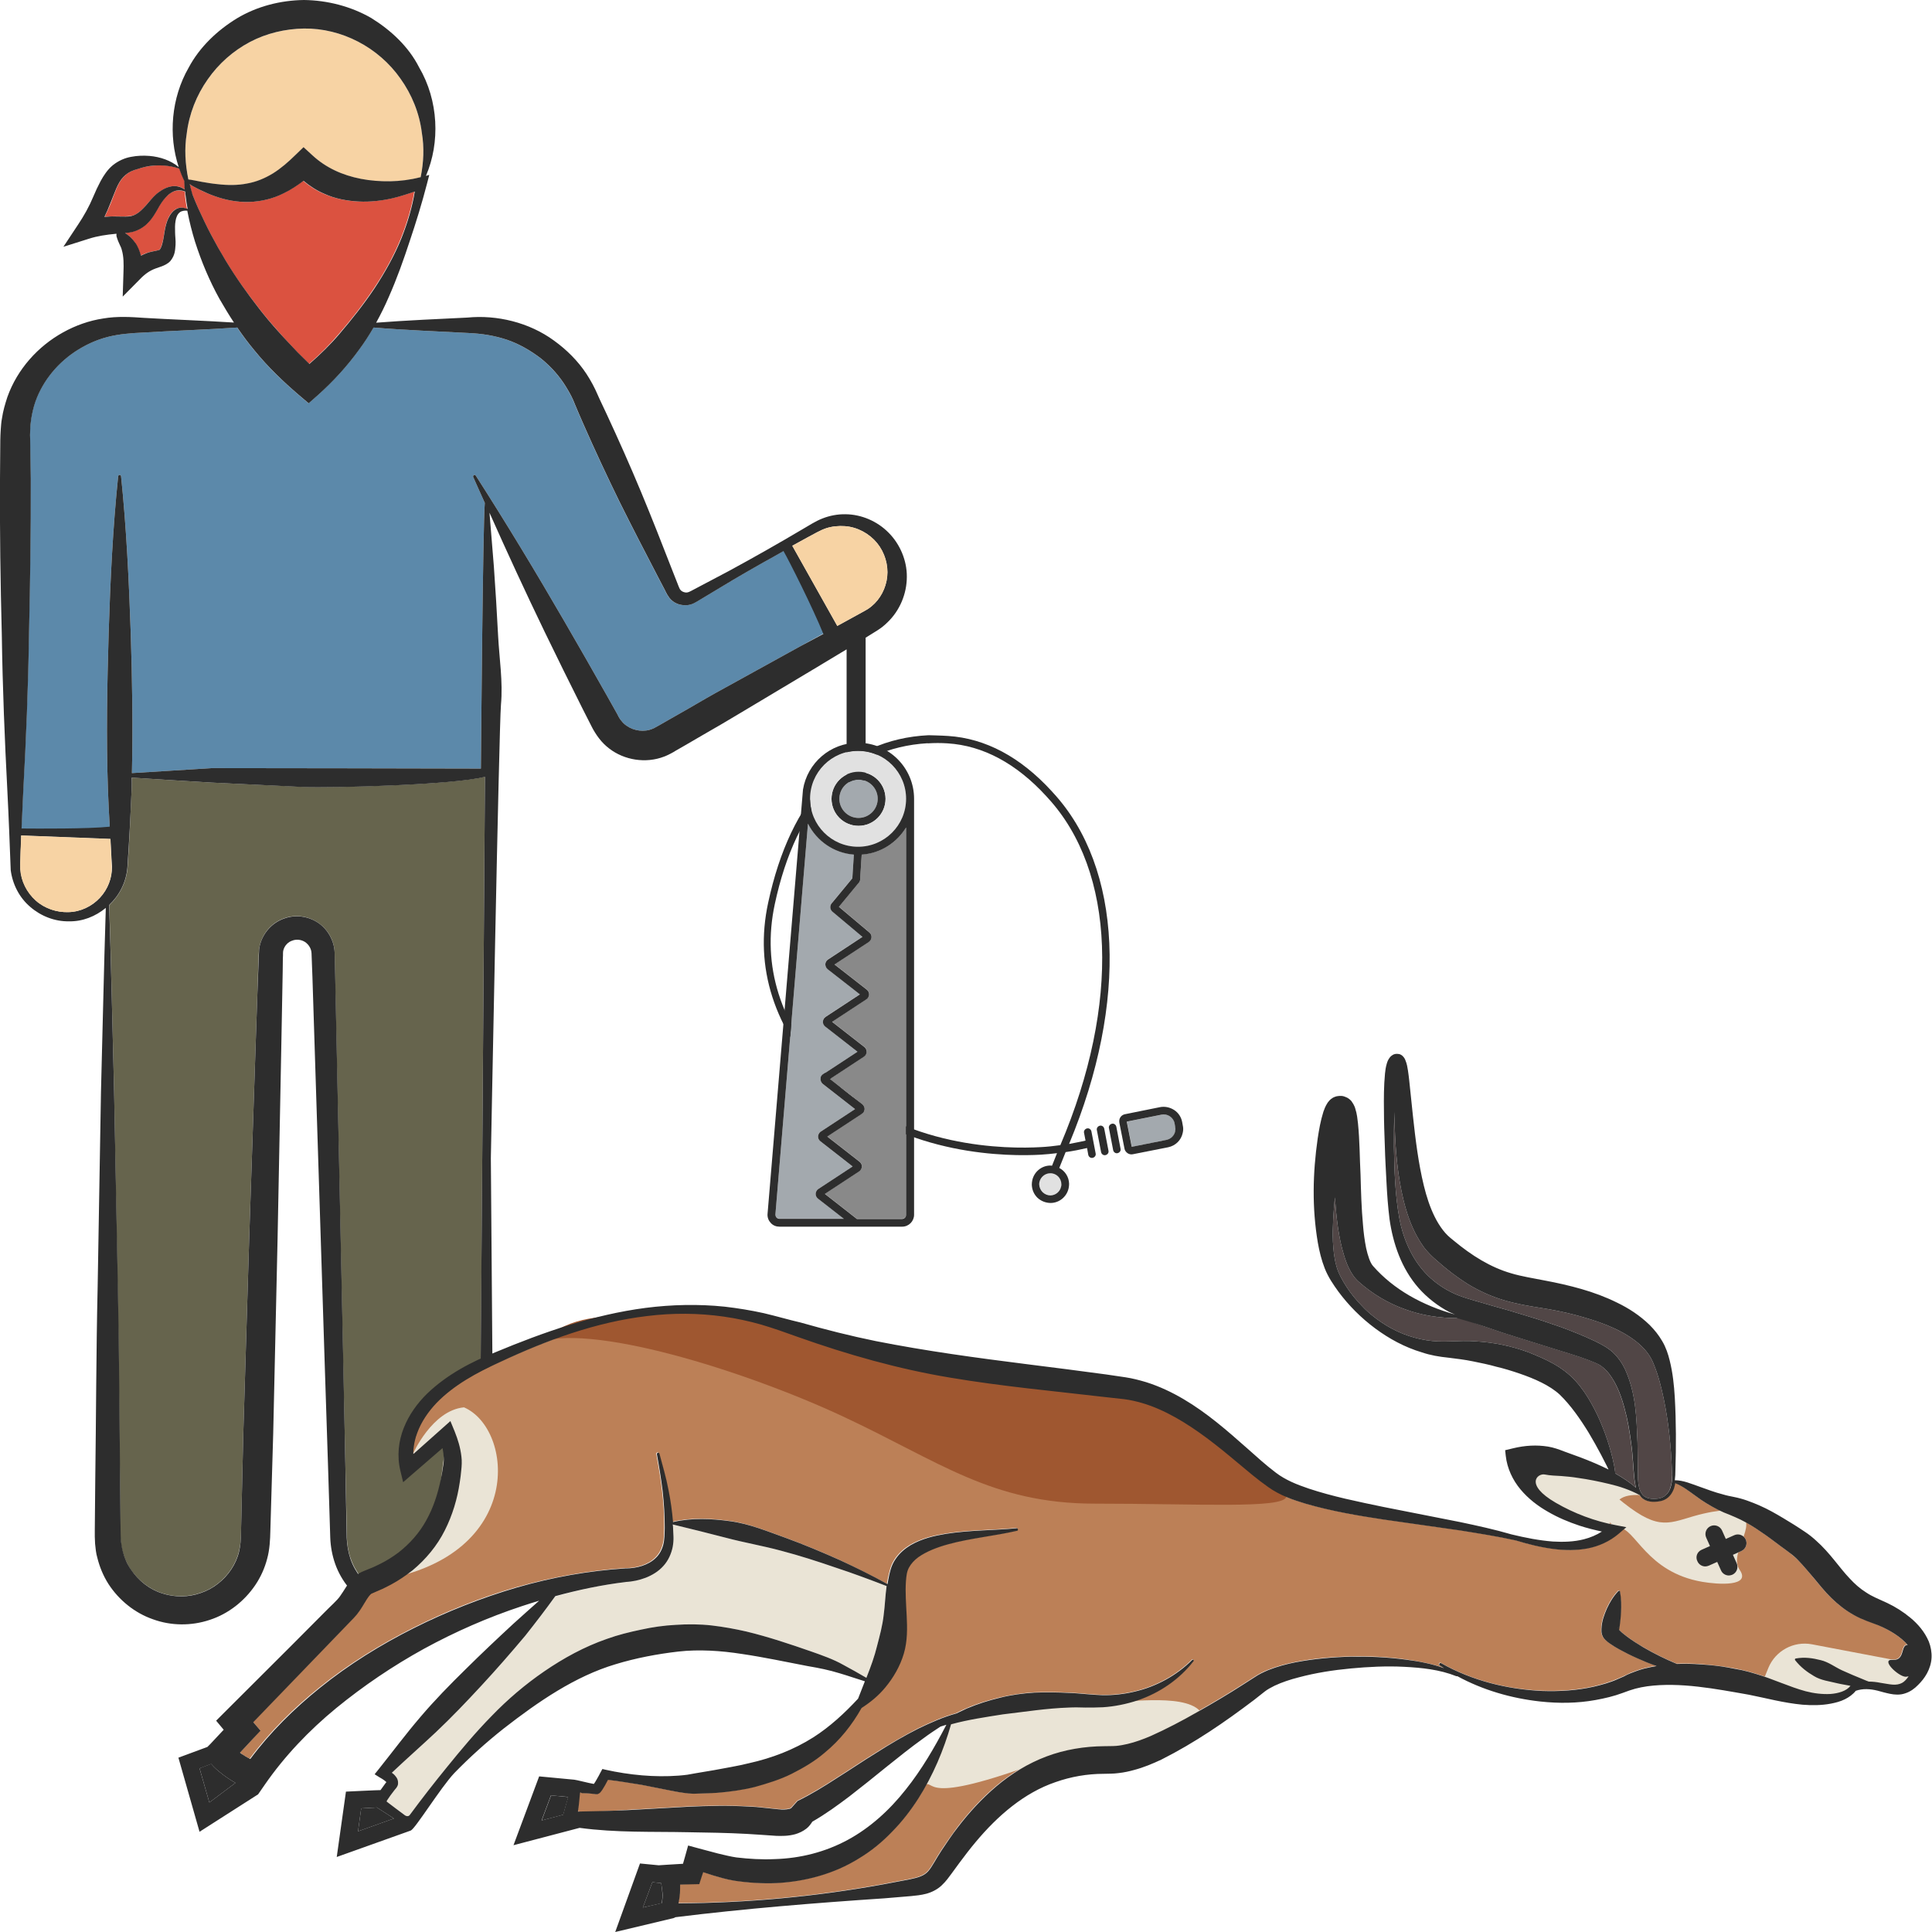 <?xml version="1.0" encoding="utf-8"?>
<!-- Generator: Adobe Illustrator 24.1.2, SVG Export Plug-In . SVG Version: 6.00 Build 0)  -->
<svg version="1.1" id="Layer_1" xmlns="http://www.w3.org/2000/svg" xmlns:xlink="http://www.w3.org/1999/xlink" x="0px" y="0px"
	 viewBox="0 0 128 128" style="enable-background:new 0 0 128 128;" xml:space="preserve">
<style type="text/css">
	.st0{fill:#E1E1E1;}
	.st1{fill:#A3A9AE;}
	.st2{fill:#2D2D2D;}
	.st3{fill:#DB5240;}
	.st4{fill:#F7D3A4;}
	.st5{fill:#5C89AA;}
	.st6{fill:#66644D;}
	.st7{fill:#898989;}
	.st8{fill:#BC8057;}
	.st9{fill:#514646;}
	.st10{fill:#EAE4D6;}
	.st11{fill:#9F5730;}
</style>
<g>
	<g>
		<g>
			<path class="st0" d="M68.86,78.48c0,0.2,0.09,0.38,0.23,0.51c0.14,0.14,0.33,0.21,0.52,0.2c0.34-0.01,0.63-0.25,0.7-0.58
				c0.01-0.06,0.02-0.11,0.02-0.17c-0.01-0.41-0.35-0.73-0.75-0.72C69.17,77.73,68.85,78.07,68.86,78.48z"/>
			<path class="st1" d="M74.66,74.31l0.33,1.67l2.3-0.46c0.29-0.06,0.52-0.28,0.58-0.57c0.02-0.1,0.02-0.2,0-0.3l-0.04-0.22
				c-0.04-0.19-0.15-0.36-0.31-0.47c-0.16-0.11-0.36-0.15-0.55-0.11L74.66,74.31z"/>
			<path class="st2" d="M74.53,73.82c-0.19,0.04-0.33,0.18-0.37,0.37c-0.01,0.06-0.01,0.13,0,0.19l0.34,1.72
				c0.02,0.12,0.1,0.23,0.2,0.3c0.11,0.07,0.23,0.1,0.36,0.07l2.33-0.46c0.49-0.1,0.87-0.47,0.97-0.96c0.04-0.17,0.04-0.33,0-0.5
				l-0.04-0.22c-0.06-0.32-0.25-0.61-0.53-0.79c-0.28-0.18-0.61-0.25-0.93-0.19L74.53,73.82z M77.51,73.96
				c0.16,0.11,0.28,0.28,0.31,0.47l0.04,0.22c0.02,0.1,0.02,0.2,0,0.3c-0.06,0.29-0.29,0.51-0.58,0.57l-2.3,0.46l-0.33-1.67
				l2.3-0.46C77.15,73.81,77.35,73.85,77.51,73.96z"/>
			<path class="st2" d="M73.16,74.78c-0.03-0.14-0.16-0.23-0.29-0.2c-0.1,0.02-0.18,0.1-0.2,0.19c-0.01,0.03-0.01,0.07,0,0.1
				l0.28,1.46c0.03,0.14,0.16,0.23,0.29,0.2c0.14-0.03,0.23-0.16,0.2-0.29L73.16,74.78z"/>
			<path class="st2" d="M74.24,76.11l-0.28-1.46c-0.03-0.14-0.16-0.23-0.29-0.2c-0.1,0.02-0.18,0.1-0.2,0.19
				c-0.01,0.03-0.01,0.07,0,0.1l0.28,1.46c0.03,0.14,0.16,0.23,0.29,0.2C74.18,76.37,74.27,76.24,74.24,76.11z"/>
			<path class="st2" d="M69.62,79.7c0.57-0.01,1.06-0.42,1.18-0.98c0.02-0.1,0.03-0.19,0.03-0.29c-0.01-0.46-0.27-0.85-0.65-1.05
				l0.42-1.05c0.48-0.07,0.95-0.16,1.42-0.27l0.08,0.45c0.03,0.14,0.16,0.23,0.29,0.2c0.14-0.03,0.23-0.16,0.2-0.29l-0.28-1.46
				c-0.03-0.14-0.16-0.23-0.29-0.2c-0.1,0.02-0.18,0.1-0.2,0.19c-0.01,0.03-0.01,0.07,0,0.1l0.1,0.52
				c-0.36,0.08-0.73,0.15-1.09,0.22c3.93-9.43,3.53-18.31-1.07-23.28l-0.08-0.09c-2.08-2.27-4.39-3.5-6.86-3.66
				c-0.42-0.03-1.3-0.05-1.3-0.05c-5.48,0.27-9.14,4.16-10.63,11.11c-0.92,4.28,0.38,8.32,3.85,12.01l-0.01,0.01
				c0.06,0.05,0.11,0.1,0.17,0.15c0.07,0.08,0.14,0.15,0.22,0.23l0.02-0.01c4.95,4.43,11.77,4.41,13.83,4.29
				c0.35-0.02,0.71-0.06,1.06-0.1l-0.33,0.83c-0.04,0-0.09-0.01-0.13-0.01c-0.57,0.01-1.06,0.42-1.18,0.98
				c-0.02,0.1-0.03,0.19-0.03,0.29c0.01,0.33,0.14,0.64,0.38,0.87C68.98,79.58,69.29,79.7,69.62,79.7z M54.96,71.36l-0.01,0.03
				c-3.27-3.54-4.49-7.4-3.62-11.48c1.43-6.69,4.94-10.36,10.13-10.67l0,0.01c0.44-0.03,0.89-0.03,1.33,0
				c2.34,0.15,4.54,1.33,6.53,3.5l0.08,0.09c4.51,4.87,4.83,13.67,0.85,23.03c-0.44,0.06-0.88,0.11-1.31,0.13
				C66.85,76.12,59.78,76.15,54.96,71.36z M69.08,78.99c-0.14-0.14-0.22-0.32-0.23-0.51c-0.01-0.4,0.32-0.74,0.72-0.75
				c0.41-0.01,0.74,0.31,0.75,0.72c0,0.06,0,0.12-0.02,0.17c-0.07,0.33-0.36,0.57-0.7,0.58C69.41,79.2,69.23,79.13,69.08,78.99z"/>
		</g>
		<path class="st3" d="M12.25,12.7c-0.2-0.08-0.42-0.1-0.6-0.06c-0.28,0.07-0.51,0.24-0.71,0.46c-0.2,0.22-0.35,0.48-0.51,0.75
			c-0.17,0.3-0.34,0.61-0.63,0.9c-0.26,0.28-0.68,0.54-1.09,0.62c-0.16,0.03-0.3,0.05-0.44,0.06c0.01,0.02,0.03,0.03,0.05,0.03
			c0.04,0.02,0.16,0.11,0.28,0.22c0.12,0.11,0.24,0.25,0.35,0.4c0.18,0.26,0.29,0.56,0.37,0.85c0.22-0.11,0.45-0.2,0.68-0.25
			l0.39-0.08c0.1-0.02,0.12-0.04,0.15-0.04c0.05,0,0.16-0.22,0.21-0.45c0.14-0.46,0.13-1.08,0.39-1.64
			c0.12-0.27,0.33-0.58,0.66-0.68c0.22-0.07,0.42-0.02,0.59,0.06c-0.05-0.28-0.1-0.56-0.13-0.85C12.27,12.9,12.26,12.8,12.25,12.7z"
			/>
		<path class="st4" d="M13.39,12.06c0.35,0.06,0.69,0.12,1.03,0.15c0.68,0.07,1.33,0.07,1.95-0.04c0.62-0.11,1.19-0.35,1.72-0.67
			c0.53-0.33,1-0.75,1.46-1.2l0.56-0.54l0.6,0.55c0.88,0.81,1.98,1.31,3.21,1.55c0.62,0.12,1.27,0.18,1.93,0.16
			c0.65-0.01,1.34-0.1,1.96-0.26l0.06-0.02c0.19-0.98,0.24-1.97,0.08-2.93c-0.16-1.32-0.67-2.55-1.41-3.59
			c-1.46-2.1-3.92-3.36-6.4-3.33c-1.24,0.02-2.47,0.31-3.58,0.89c-1.11,0.58-2.07,1.43-2.8,2.48c-0.73,1.04-1.23,2.28-1.39,3.6
			c-0.16,1-0.11,2.03,0.12,3.05c0.13,0.01,0.27,0.03,0.38,0.06L13.39,12.06z"/>
		<path class="st3" d="M9.19,14.07c0.21-0.16,0.42-0.39,0.63-0.63c0.23-0.26,0.46-0.55,0.77-0.75c0.3-0.21,0.67-0.38,1.05-0.36
			c0.23,0.01,0.44,0.1,0.61,0.23c0-0.02-0.01-0.05-0.01-0.07l-0.01-0.26l0-0.13c0-0.01,0-0.06,0-0.11
			c-0.13-0.26-0.24-0.54-0.34-0.82c-0.66-0.23-1.33-0.26-1.96-0.17c-0.34,0.04-0.68,0.15-0.99,0.25c-0.31,0.1-0.55,0.26-0.74,0.46
			c-0.39,0.39-0.59,1.07-0.87,1.78c-0.12,0.29-0.25,0.58-0.39,0.87c0.24-0.02,0.47-0.03,0.7-0.03c0.34,0,0.67,0.02,0.91-0.01
			C8.78,14.31,8.97,14.24,9.19,14.07z"/>
		<path class="st5" d="M55.47,41.47l-0.02,0.01l-0.91,0.5l-1.56,0.86l-4.95,2.73c-0.83,0.45-1.64,0.92-2.46,1.4l-1.23,0.7
			l-0.61,0.35c-0.1,0.05-0.22,0.13-0.29,0.16c-0.07,0.04-0.13,0.08-0.2,0.1c-0.54,0.24-1.24,0.15-1.73-0.2
			c-0.13-0.09-0.24-0.19-0.33-0.31c-0.05-0.06-0.1-0.12-0.14-0.19l-0.06-0.1l-0.08-0.16l-0.69-1.23c-0.93-1.64-1.86-3.28-2.81-4.91
			c-1.89-3.26-3.84-6.49-5.88-9.67c-0.03-0.04-0.08-0.05-0.12-0.03c-0.04,0.02-0.07,0.08-0.05,0.12c0.25,0.58,0.52,1.15,0.77,1.72
			c-0.13,1.41-0.26,17.6-0.26,17.6c-0.01-0.01-17.81-0.03-17.81-0.03c-1.77,0.12-3.53,0.21-5.31,0.33c0.07-3.1,0.02-6.21-0.08-9.31
			c-0.12-3.45-0.28-6.91-0.64-10.36c-0.01-0.04-0.04-0.08-0.08-0.08c-0.06-0.01-0.1,0.03-0.11,0.08c-0.36,3.46-0.52,6.91-0.63,10.36
			c-0.1,3.46-0.17,6.91-0.05,10.36c0.03,0.83,0.07,1.66,0.12,2.5c0.01,0.28,0.03,0.54,0.04,0.81L1.4,55.35
			c0.01-0.11,0.01-0.22,0.01-0.32l0.01-0.14l0.11-2.44c0.19-3.46,0.33-6.91,0.38-10.36c0.08-3.46,0.13-6.91,0.12-10.36l-0.04-2.59
			l-0.01-0.32l0.01-0.28c0.01-0.19,0.01-0.37,0.04-0.56c0.04-0.37,0.12-0.74,0.22-1.1c0.43-1.44,1.42-2.72,2.71-3.58
			c0.65-0.43,1.37-0.77,2.14-0.97c0.77-0.2,1.56-0.26,2.45-0.3c1.51-0.1,4.33-0.2,6.16-0.33c0.36,0.53,0.74,1.04,1.15,1.53
			c0.88,1.08,1.88,2.04,2.92,2.93l0.66,0.56l0.61-0.54c1.02-0.91,1.94-1.92,2.73-3.01c0.35-0.47,0.67-0.97,0.96-1.47
			c1.89,0.16,4.54,0.27,6.23,0.36c0.95,0.04,1.77,0.17,2.61,0.45c0.82,0.28,1.57,0.72,2.25,1.24c0.67,0.54,1.24,1.18,1.68,1.91
			c0.22,0.36,0.42,0.72,0.58,1.15c0.16,0.4,0.37,0.86,0.55,1.28c0.76,1.73,1.56,3.44,2.39,5.14c0.84,1.69,1.71,3.37,2.58,5.04
			l0.33,0.63c0.13,0.22,0.16,0.38,0.4,0.71c0.22,0.28,0.55,0.45,0.9,0.48c0.17,0.02,0.34,0.01,0.51-0.04
			c0.15-0.04,0.33-0.14,0.41-0.19l2.43-1.46c0.65-0.38,1.3-0.76,1.96-1.13c0.44-0.24,0.88-0.49,1.32-0.74
			c0.01-0.01,0.02-0.01,0.03-0.02c0.2-0.12,0.39-0.22,0.59-0.33L55.47,41.47z"/>
		<path class="st6" d="M20.07,52.13l-6.02-0.28c-1.77-0.11-3.54-0.21-5.31-0.33c-0.01,0.25-0.01,0.51-0.02,0.76
			c-0.07,1.74-0.15,3.43-0.27,5.21c-0.08,0.97-0.54,1.84-1.21,2.48c0.13,4.13,0.21,8.26,0.32,12.38l0.23,12.91
			c0.09,4.3,0.1,8.61,0.16,12.91l0.03,3.23l0,0.4l0.02,0.33c0.03,0.22,0.05,0.44,0.12,0.65c0.12,0.43,0.29,0.84,0.54,1.2
			c0.5,0.72,1.22,1.3,2.06,1.57c0.83,0.28,1.75,0.27,2.57-0.02c0.83-0.27,1.54-0.84,2.02-1.56c0.24-0.36,0.42-0.76,0.52-1.18
			c0.11-0.44,0.13-0.8,0.14-1.38l0.15-6.46l0.39-12.91l0.43-12.91l0.11-3.23l0.05-1.61l0.03-0.81c0.01-0.15,0-0.24,0.02-0.43
			c0.01-0.2,0.05-0.39,0.11-0.58c0.23-0.76,0.83-1.38,1.57-1.63c0.74-0.27,1.59-0.15,2.24,0.29c0.65,0.43,1.07,1.18,1.1,1.96
			l0.03,1.63l0.54,25.82l0.14,6.46l0.07,3.23l0.03,1.61c0.02,0.49,0.09,0.96,0.25,1.41c0.31,0.91,0.95,1.69,1.75,2.22
			c0.81,0.53,1.79,0.76,2.75,0.69c1.94-0.13,3.68-1.72,3.97-3.66c0.05-0.24,0.05-0.48,0.07-0.73l0.01-0.81l0.01-1.61l0.02-3.23
			l0.05-6.46l0.09-12.91l0.18-25.31c-0.01,0-0.01,0.01-0.02,0.02C30.11,51.99,22.08,52.21,20.07,52.13z"/>
		<path class="st3" d="M18.4,21.91c0.41,0.49,0.86,0.95,1.3,1.42c0.26,0.26,0.52,0.51,0.78,0.77c0.71-0.61,1.38-1.28,1.99-2
			c0.81-0.94,1.59-1.93,2.3-2.99c0.71-1.06,1.33-2.18,1.81-3.37c0.39-0.98,0.7-2.02,0.87-3.05c-0.49,0.18-0.98,0.33-1.49,0.45
			c-0.72,0.16-1.47,0.25-2.23,0.21c-0.76-0.04-1.55-0.19-2.27-0.51c-0.5-0.21-0.96-0.51-1.38-0.86c-0.41,0.32-0.84,0.6-1.31,0.83
			c-0.71,0.36-1.51,0.55-2.3,0.57c-0.79,0.02-1.55-0.14-2.25-0.39c-0.35-0.12-0.69-0.27-1.01-0.43c-0.16-0.08-0.32-0.16-0.48-0.25
			c-0.08-0.04-0.13-0.08-0.18-0.13c0.05,0.22,0.11,0.44,0.17,0.65l0.02,0.04c0.12,0.31,0.26,0.61,0.38,0.91
			c0.28,0.6,0.55,1.19,0.86,1.77c0.61,1.16,1.27,2.27,2.02,3.33C16.76,19.94,17.54,20.96,18.4,21.91z"/>
		<path class="st2" d="M58.87,35.29c-0.76-0.77-1.81-1.21-2.85-1.22c-0.52-0.01-1.05,0.09-1.53,0.28c-0.24,0.09-0.48,0.22-0.69,0.34
			l-0.61,0.36c-1.62,0.96-3.26,1.89-4.92,2.79l-2.5,1.32c-0.13,0.06-0.16,0.08-0.23,0.09c-0.06,0.01-0.13,0.01-0.19-0.01
			c-0.13-0.03-0.24-0.1-0.3-0.2c-0.04-0.05-0.15-0.35-0.23-0.55l-0.26-0.66c-0.68-1.75-1.37-3.51-2.09-5.24
			c-0.72-1.73-1.49-3.46-2.28-5.16c-0.2-0.44-0.4-0.83-0.6-1.29c-0.19-0.45-0.45-0.93-0.73-1.36c-0.57-0.87-1.32-1.61-2.15-2.21
			c-1.66-1.22-3.81-1.72-5.74-1.53c-1.64,0.08-4.17,0.19-6.05,0.34c0.31-0.56,0.59-1.13,0.84-1.71c0.54-1.22,0.98-2.46,1.39-3.71
			c0.42-1.25,0.8-2.48,1.14-3.79l0.15-0.58l-0.22,0.06c0.95-2.21,0.84-4.99-0.46-7.2C27.07,3.09,25.9,2,24.59,1.19
			c-1.34-0.77-2.9-1.17-4.45-1.19c-1.56,0.02-3.12,0.42-4.45,1.22c-1.32,0.81-2.47,1.91-3.19,3.26c-1.16,2.02-1.35,4.49-0.66,6.59
			c-0.52-0.44-1.23-0.68-1.94-0.74c-0.4-0.03-0.8-0.02-1.21,0.06c-0.41,0.07-0.85,0.26-1.22,0.56c-0.36,0.3-0.6,0.68-0.8,1.04
			c-0.19,0.36-0.35,0.7-0.49,1.04c-0.28,0.67-0.62,1.27-1,1.84L4.2,16.35l1.68-0.53c0.59-0.19,1.17-0.27,1.79-0.33h0.05
			c-0.01,0.06-0.01,0.12,0,0.17c0.15,0.51,0.29,0.64,0.35,0.9C8.2,17,8.2,17.5,8.18,18.04l-0.05,1.61l1.12-1.13
			c0.33-0.35,0.66-0.59,1.08-0.74l0.4-0.14c0.15-0.06,0.39-0.16,0.56-0.35c0.33-0.41,0.31-0.76,0.34-1.06
			c0.02-0.29-0.03-0.6-0.03-0.84c-0.01-0.26-0.01-0.51,0.03-0.75c0.04-0.24,0.12-0.45,0.29-0.58c0.12-0.09,0.31-0.12,0.49-0.1
			c0,0.02,0.01,0.04,0.01,0.06c0.13,0.67,0.3,1.34,0.5,1.99c0.42,1.31,0.95,2.58,1.62,3.79c0.31,0.53,0.62,1.06,0.96,1.57
			c-1.84-0.12-4.5-0.22-5.95-0.31c-0.84-0.06-1.79-0.12-2.71,0.04c-0.93,0.14-1.83,0.46-2.66,0.92c-1.66,0.92-3.03,2.43-3.69,4.28
			c-0.15,0.46-0.29,0.93-0.36,1.42c-0.05,0.24-0.06,0.49-0.08,0.73l-0.02,0.36l-0.01,0.33L0,31.72c-0.02,3.46,0.03,6.91,0.12,10.36
			c0.05,3.45,0.19,6.91,0.37,10.36c0.09,1.74,0.15,3.42,0.22,5.21c0.12,0.93,0.57,1.82,1.29,2.43c0.7,0.61,1.63,0.98,2.57,0.96
			c0.89,0.02,1.75-0.32,2.44-0.89c-0.13,4.06-0.21,8.12-0.32,12.18L6.47,85.25c-0.1,4.31-0.1,8.61-0.16,12.92l-0.03,3.23v0.41
			l0.02,0.47c0.03,0.31,0.06,0.63,0.15,0.93c0.15,0.61,0.4,1.21,0.74,1.74c0.69,1.06,1.73,1.91,2.94,2.33
			c1.2,0.44,2.55,0.45,3.77,0.04c1.23-0.4,2.29-1.24,3.01-2.3c0.36-0.53,0.63-1.13,0.79-1.75c0.17-0.6,0.2-1.32,0.21-1.81l0.19-6.46
			l0.29-12.91l0.25-12.92l0.06-3.23l0.03-1.61l0.01-0.81c0.01-0.12,0.01-0.3,0.01-0.38c0-0.07,0.01-0.15,0.03-0.21
			c0.08-0.28,0.3-0.52,0.58-0.61c0.28-0.11,0.6-0.07,0.85,0.09c0.25,0.17,0.42,0.45,0.43,0.75l0.06,1.59l0.82,25.82l0.21,6.46
			l0.1,3.23l0.05,1.61c0.02,0.58,0.13,1.19,0.33,1.75c0.4,1.13,1.2,2.09,2.21,2.73c1.01,0.65,2.23,0.92,3.41,0.81
			c2.39-0.2,4.48-2.16,4.8-4.52c0.06-0.29,0.06-0.59,0.07-0.88l-0.01-0.81l-0.01-1.61l-0.02-3.23l-0.04-6.46l-0.1-12.92
			c0,0,0.54-28.52,0.67-30.04c0.14-1.52-0.11-3.05-0.19-4.58c-0.08-1.52-0.17-3.05-0.28-4.58c-0.1-1.18-0.19-2.37-0.29-3.56
			c1.18,2.65,2.39,5.27,3.65,7.88c0.82,1.7,1.66,3.39,2.5,5.07l0.64,1.26l0.08,0.15l0.12,0.2c0.08,0.13,0.17,0.26,0.27,0.39
			c0.19,0.25,0.42,0.48,0.67,0.67c1.01,0.78,2.43,1,3.63,0.54c0.15-0.05,0.29-0.13,0.44-0.2c0.15-0.08,0.22-0.12,0.33-0.19
			l0.61-0.35l1.22-0.71c0.82-0.47,1.63-0.94,2.44-1.43l4.85-2.9l2.21-1.33v8.36c0,0.35,0.28,0.63,0.63,0.63
			c0.35,0,0.63-0.28,0.63-0.63v-9.13l0.16-0.1c0.2-0.13,0.38-0.23,0.61-0.38c0.24-0.15,0.47-0.33,0.67-0.53
			c0.83-0.79,1.29-1.91,1.29-3.03C60.09,37.14,59.63,36.05,58.87,35.29z M7.62,14.34c-0.23-0.01-0.46,0.01-0.7,0.03
			c0.14-0.29,0.27-0.58,0.38-0.87c0.29-0.7,0.49-1.39,0.88-1.78c0.19-0.2,0.43-0.36,0.74-0.46c0.31-0.1,0.65-0.21,0.99-0.26
			c0.63-0.08,1.31-0.05,1.96,0.17c0.1,0.28,0.21,0.56,0.34,0.82v0.11l0.02,0.38c0,0.03,0.01,0.05,0.01,0.08
			c-0.17-0.13-0.38-0.21-0.61-0.23c-0.38-0.02-0.76,0.15-1.05,0.36c-0.31,0.2-0.54,0.49-0.77,0.76c-0.2,0.23-0.42,0.47-0.63,0.63
			c-0.22,0.16-0.41,0.24-0.65,0.26C8.29,14.36,7.97,14.34,7.62,14.34z M11.81,13.79c-0.33,0.11-0.54,0.42-0.66,0.68
			c-0.26,0.56-0.26,1.18-0.39,1.64c-0.05,0.23-0.16,0.45-0.21,0.45c-0.02,0-0.04,0.01-0.15,0.04l-0.38,0.08
			c-0.24,0.05-0.46,0.15-0.68,0.26c-0.08-0.29-0.19-0.6-0.37-0.85c-0.11-0.15-0.23-0.29-0.35-0.4c-0.12-0.1-0.24-0.2-0.28-0.22
			c-0.02,0.01-0.04,0-0.05-0.03c0.14-0.01,0.29-0.03,0.44-0.06c0.41-0.09,0.83-0.34,1.09-0.63c0.28-0.28,0.45-0.59,0.63-0.9
			c0.15-0.27,0.31-0.53,0.51-0.75c0.19-0.22,0.43-0.4,0.71-0.47c0.19-0.04,0.4-0.02,0.6,0.06c0.01,0.1,0.02,0.2,0.03,0.3
			c0.03,0.29,0.08,0.57,0.13,0.85C12.23,13.77,12.03,13.72,11.81,13.79z M12.37,8.86c0.16-1.32,0.65-2.55,1.39-3.6
			c0.73-1.05,1.7-1.9,2.8-2.48c1.1-0.58,2.34-0.87,3.58-0.89c2.49-0.03,4.94,1.24,6.4,3.33c0.74,1.04,1.25,2.27,1.41,3.59
			c0.16,0.95,0.12,1.95-0.08,2.93l-0.06,0.01c-0.62,0.16-1.31,0.25-1.96,0.26c-0.66,0.01-1.31-0.04-1.93-0.16
			c-1.24-0.24-2.33-0.74-3.21-1.55l-0.6-0.55l-0.56,0.54c-0.46,0.45-0.94,0.87-1.47,1.2c-0.53,0.32-1.09,0.56-1.72,0.67
			c-0.61,0.12-1.27,0.12-1.95,0.04c-0.34-0.03-0.68-0.09-1.03-0.15l-0.52-0.1c-0.11-0.03-0.26-0.04-0.38-0.06
			C12.27,10.88,12.21,9.85,12.37,8.86z M13.99,15.56c-0.31-0.58-0.58-1.17-0.86-1.77c-0.13-0.3-0.26-0.6-0.38-0.91l-0.01-0.04
			c-0.07-0.22-0.12-0.44-0.17-0.65c0.05,0.05,0.11,0.1,0.18,0.13c0.16,0.09,0.32,0.17,0.48,0.25c0.33,0.16,0.66,0.31,1.01,0.43
			c0.7,0.25,1.46,0.4,2.25,0.38c0.79-0.02,1.59-0.21,2.3-0.57c0.48-0.23,0.91-0.52,1.32-0.83c0.42,0.35,0.88,0.65,1.38,0.86
			c0.72,0.33,1.51,0.47,2.27,0.51c0.76,0.04,1.52-0.05,2.23-0.21c0.51-0.12,1-0.28,1.49-0.45c-0.17,1.04-0.48,2.07-0.87,3.06
			c-0.48,1.19-1.11,2.31-1.81,3.37c-0.71,1.06-1.5,2.05-2.3,2.99c-0.61,0.72-1.29,1.38-2,2c-0.26-0.26-0.52-0.51-0.78-0.77
			c-0.44-0.47-0.89-0.93-1.31-1.41c-0.86-0.95-1.64-1.97-2.39-3.03C15.27,17.83,14.6,16.72,13.99,15.56z M6.62,59.48
			c-0.52,0.56-1.27,0.93-2.07,0.95c-0.78,0.03-1.59-0.24-2.18-0.77c-0.59-0.53-0.97-1.28-1.02-2.07c-0.01-0.27,0-0.56,0.01-0.85
			c0.01-0.26,0.01-0.52,0.03-0.79c0.01-0.2,0.01-0.4,0.02-0.6l5.91,0.23c0.03,0.62,0.06,1.24,0.1,1.84
			C7.43,58.17,7.14,58.92,6.62,59.48z M31.95,76.76l-0.1,12.92l-0.04,6.46l-0.03,3.23l-0.01,1.61l-0.01,0.81
			c-0.02,0.24-0.02,0.49-0.07,0.72c-0.29,1.95-2.03,3.53-3.97,3.67c-0.96,0.08-1.95-0.16-2.75-0.68c-0.8-0.53-1.44-1.31-1.75-2.22
			c-0.15-0.45-0.23-0.92-0.25-1.41l-0.03-1.61L22.88,97l-0.13-6.45l-0.54-25.82l-0.04-1.63c-0.03-0.77-0.45-1.53-1.09-1.96
			c-0.65-0.44-1.5-0.56-2.24-0.29c-0.75,0.25-1.35,0.88-1.58,1.63c-0.06,0.19-0.1,0.38-0.1,0.58c-0.01,0.19-0.01,0.29-0.02,0.44
			l-0.03,0.81l-0.06,1.61l-0.11,3.23l-0.43,12.91l-0.39,12.91l-0.15,6.45c-0.01,0.59-0.03,0.95-0.13,1.38
			c-0.1,0.42-0.28,0.82-0.52,1.18c-0.48,0.72-1.2,1.29-2.02,1.56c-0.81,0.29-1.73,0.3-2.57,0.02c-0.83-0.26-1.56-0.84-2.05-1.57
			c-0.26-0.36-0.43-0.77-0.54-1.2c-0.06-0.21-0.09-0.43-0.12-0.65l-0.02-0.33l-0.01-0.4l-0.03-3.23c-0.05-4.31-0.06-8.61-0.15-12.92
			L7.56,72.34c-0.11-4.13-0.19-8.26-0.33-12.38c0.67-0.63,1.13-1.5,1.21-2.48c0.12-1.77,0.21-3.46,0.28-5.2
			c0.01-0.26,0.01-0.51,0.01-0.76c1.77,0.12,3.54,0.22,5.31,0.33l6.02,0.29c2.01,0.08,10.04-0.14,12.05-0.67
			c0.01,0,0.01-0.01,0.02-0.01L31.95,76.76z M52.98,42.84l-4.95,2.73c-0.83,0.45-1.64,0.92-2.46,1.4l-1.23,0.7l-0.61,0.35
			c-0.1,0.05-0.22,0.13-0.29,0.16c-0.07,0.04-0.13,0.08-0.2,0.1c-0.54,0.24-1.24,0.15-1.73-0.2c-0.13-0.09-0.24-0.19-0.33-0.31
			c-0.05-0.06-0.1-0.12-0.14-0.19l-0.06-0.1l-0.08-0.16l-0.69-1.23c-0.93-1.64-1.86-3.28-2.81-4.91c-1.89-3.26-3.84-6.49-5.88-9.67
			c-0.03-0.04-0.08-0.05-0.12-0.03c-0.04,0.02-0.07,0.08-0.05,0.12c0.25,0.58,0.52,1.15,0.77,1.72c-0.13,1.41-0.26,17.6-0.26,17.6
			c-0.01-0.01-17.81-0.03-17.81-0.03c-1.77,0.12-3.53,0.21-5.31,0.33c0.07-3.1,0.02-6.21-0.08-9.31c-0.12-3.45-0.28-6.91-0.64-10.36
			c-0.01-0.04-0.04-0.08-0.08-0.08c-0.06-0.01-0.1,0.03-0.11,0.08c-0.36,3.46-0.52,6.91-0.63,10.36c-0.1,3.46-0.17,6.91-0.05,10.36
			c0.03,0.83,0.07,1.66,0.12,2.5c-1.43,0.15-4.76,0.13-5.84,0.12l0.11-2.44c0.19-3.46,0.33-6.91,0.38-10.36
			c0.08-3.46,0.13-6.91,0.12-10.36l-0.04-2.59l-0.01-0.32l0.01-0.28c0.01-0.19,0.01-0.37,0.04-0.56c0.04-0.37,0.12-0.74,0.22-1.1
			c0.43-1.44,1.42-2.72,2.71-3.58c0.65-0.43,1.37-0.77,2.14-0.97c0.77-0.2,1.56-0.26,2.45-0.3c1.51-0.1,4.33-0.2,6.16-0.33
			c0.36,0.53,0.74,1.04,1.15,1.53c0.88,1.08,1.88,2.04,2.92,2.93l0.66,0.56l0.61-0.54c1.02-0.91,1.94-1.92,2.73-3.01
			c0.35-0.47,0.67-0.97,0.96-1.47c1.89,0.16,4.54,0.27,6.23,0.36c0.95,0.04,1.77,0.17,2.61,0.45c0.82,0.28,1.57,0.72,2.25,1.24
			c0.67,0.54,1.24,1.18,1.68,1.91c0.22,0.36,0.42,0.72,0.58,1.15c0.16,0.4,0.37,0.86,0.55,1.28c0.76,1.73,1.56,3.44,2.39,5.14
			c0.84,1.69,1.71,3.37,2.58,5.04l0.33,0.63c0.13,0.22,0.16,0.38,0.4,0.71c0.22,0.28,0.55,0.45,0.9,0.48
			c0.17,0.02,0.34,0.01,0.51-0.04c0.15-0.04,0.33-0.14,0.41-0.19l2.43-1.46c0.65-0.38,1.3-0.76,1.96-1.13
			c0.44-0.24,0.88-0.49,1.32-0.74c0.01-0.01,0.02-0.01,0.03-0.02c0.38,0.66,1.92,3.72,2.64,5.49L52.98,42.84z M58.78,38.2
			c-0.08,0.77-0.46,1.49-1.03,1.96c-0.14,0.12-0.29,0.22-0.46,0.31l-0.6,0.33l-1.22,0.67l-2.98-5.31c0.34-0.19,0.68-0.37,1.02-0.56
			c0.42-0.22,0.83-0.47,1.22-0.6c0.4-0.13,0.83-0.17,1.25-0.14c0.84,0.06,1.62,0.5,2.13,1.12C58.62,36.61,58.86,37.43,58.78,38.2z"
			/>
		<path class="st4" d="M7.4,57.43c0.03,0.74-0.26,1.49-0.79,2.05c-0.52,0.56-1.27,0.93-2.07,0.95c-0.78,0.03-1.59-0.24-2.18-0.77
			c-0.59-0.53-0.97-1.28-1.02-2.07c-0.01-0.27,0-0.56,0.01-0.85c0.01-0.26,0.01-0.52,0.03-0.79c0.01-0.2,0.01-0.4,0.02-0.6
			l5.91,0.23C7.34,56.2,7.37,56.83,7.4,57.43z"/>
		<path class="st4" d="M58.78,38.2c-0.08,0.77-0.46,1.49-1.03,1.96c-0.14,0.12-0.29,0.22-0.46,0.31l-0.6,0.33l-1.22,0.67l-2.98-5.31
			c0.34-0.19,0.68-0.37,1.02-0.56c0.42-0.22,0.83-0.47,1.22-0.6c0.4-0.13,0.83-0.17,1.25-0.14c0.84,0.06,1.62,0.5,2.13,1.12
			C58.62,36.61,58.86,37.43,58.78,38.2z"/>
		<path class="st1" d="M56.88,54.19c0.7,0,1.27-0.57,1.27-1.27s-0.57-1.27-1.27-1.27c-0.7,0-1.27,0.57-1.27,1.27
			S56.18,54.19,56.88,54.19z"/>
		<path class="st2" d="M56.88,54.72c0.99,0,1.79-0.8,1.79-1.79s-0.8-1.79-1.79-1.79c-0.99,0-1.79,0.8-1.79,1.79
			S55.89,54.72,56.88,54.72z M56.88,51.65c0.7,0,1.27,0.57,1.27,1.27s-0.57,1.27-1.27,1.27c-0.7,0-1.27-0.57-1.27-1.27
			S56.18,51.65,56.88,51.65z"/>
		<path class="st0" d="M56.85,56.11c1.76,0,3.18-1.43,3.18-3.18c0-1.76-1.43-3.18-3.18-3.18c-1.76,0-3.18,1.43-3.18,3.18
			C53.67,54.68,55.09,56.11,56.85,56.11z M56.88,51.13c0.99,0,1.79,0.8,1.79,1.79s-0.8,1.79-1.79,1.79c-0.99,0-1.79-0.8-1.79-1.79
			S55.89,51.13,56.88,51.13z"/>
		<path class="st1" d="M54.04,79.08c0.01-0.13,0.07-0.24,0.18-0.31l2.27-1.49l-2.14-1.67c-0.1-0.08-0.16-0.2-0.15-0.33
			c0.01-0.13,0.07-0.24,0.18-0.31l2.27-1.49l-2.14-1.67c-0.1-0.08-0.15-0.2-0.15-0.33c0.01-0.13,0.07-0.24,0.18-0.31l2.27-1.49
			L54.67,68c-0.1-0.08-0.16-0.2-0.15-0.33c0.01-0.13,0.07-0.24,0.18-0.31l2.27-1.49l-2.14-1.67c-0.1-0.08-0.16-0.21-0.15-0.33
			c0.01-0.13,0.07-0.24,0.18-0.31l2.28-1.5l-1.99-1.67c-0.1-0.08-0.15-0.2-0.14-0.33c0.01-0.11,0.06-0.21,0.14-0.28l1.32-1.6
			l0.1-1.57c-1.34-0.1-2.47-0.91-3.04-2.05l-2.16,25.92c0,0.06,0.03,0.13,0.08,0.18c0.05,0.05,0.12,0.08,0.19,0.08h4.27l-1.72-1.34
			C54.09,79.33,54.03,79.21,54.04,79.08z"/>
		<path class="st7" d="M60.03,80.48V54.81c-0.61,1.02-1.69,1.72-2.94,1.8l-0.1,1.57c0.02,0.13-0.03,0.27-0.14,0.35l-1.27,1.54
			l2.02,1.7c0.09,0.07,0.14,0.19,0.14,0.3c0,0.01,0,0.02,0,0.02c-0.01,0.12-0.07,0.24-0.18,0.31l-2.27,1.49l2.14,1.67
			c0.1,0.08,0.16,0.2,0.15,0.33c-0.01,0.13-0.07,0.24-0.18,0.31l-2.27,1.49l2.14,1.67c0.1,0.08,0.16,0.2,0.15,0.33
			c-0.01,0.13-0.07,0.24-0.18,0.31l-2.27,1.49l2.14,1.67c0.1,0.08,0.16,0.2,0.15,0.33c-0.01,0.13-0.07,0.24-0.18,0.31l-2.27,1.49
			l2.14,1.67c0.1,0.08,0.16,0.2,0.15,0.33c-0.01,0.13-0.07,0.24-0.18,0.31l-2.27,1.49l2.11,1.65h3
			C59.91,80.75,60.03,80.63,60.03,80.48z"/>
		<path class="st2" d="M50.85,80.45c-0.01,0.22,0.07,0.42,0.22,0.58c0.15,0.16,0.35,0.24,0.57,0.24h8.13c0.44,0,0.79-0.36,0.79-0.79
			V52.92c0-2.04-1.66-3.71-3.71-3.71c-1.84,0-3.36,1.34-3.65,3.1L50.85,80.45z M56.85,49.74c1.76,0,3.18,1.43,3.18,3.18
			c0,1.76-1.43,3.18-3.18,3.18c-1.76,0-3.18-1.43-3.18-3.18C53.67,51.17,55.09,49.74,56.85,49.74z M51.64,80.75
			c-0.07,0-0.14-0.03-0.19-0.08c-0.05-0.05-0.07-0.12-0.08-0.18l2.16-25.92c0.57,1.14,1.71,1.95,3.04,2.05l-0.1,1.57l-1.32,1.6
			c-0.08,0.07-0.13,0.17-0.14,0.28c-0.01,0.12,0.04,0.25,0.14,0.33l1.99,1.67l-2.28,1.5c-0.11,0.07-0.17,0.19-0.18,0.31
			c0,0.12,0.05,0.25,0.15,0.33l2.14,1.67l-2.27,1.49c-0.11,0.07-0.17,0.19-0.18,0.31c-0.01,0.13,0.05,0.25,0.15,0.33l2.14,1.67
			l-2.27,1.49c-0.11,0.07-0.17,0.19-0.18,0.31c0,0.12,0.05,0.25,0.15,0.33l2.14,1.67l-2.27,1.49c-0.11,0.07-0.17,0.19-0.18,0.31
			c-0.01,0.13,0.05,0.25,0.15,0.33l2.14,1.67l-2.27,1.49c-0.11,0.07-0.17,0.19-0.18,0.31c-0.01,0.13,0.05,0.25,0.15,0.33l1.72,1.34
			H51.64z M56.76,80.75l-2.11-1.65l2.27-1.49c0.11-0.07,0.17-0.19,0.18-0.31c0.01-0.13-0.05-0.25-0.15-0.33l-2.14-1.67l2.27-1.49
			c0.11-0.07,0.17-0.19,0.18-0.31c0.01-0.13-0.05-0.25-0.15-0.33l-2.14-1.67l2.27-1.49c0.11-0.07,0.17-0.19,0.18-0.31
			c0-0.13-0.05-0.25-0.15-0.33l-2.14-1.67l2.27-1.49c0.11-0.07,0.17-0.19,0.18-0.31c0.01-0.12-0.05-0.25-0.15-0.33l-2.14-1.67
			l2.27-1.49c0.1-0.07,0.17-0.18,0.18-0.31c0-0.01,0-0.02,0-0.02c0-0.12-0.05-0.23-0.14-0.3l-2.02-1.7l1.27-1.54
			c0.1-0.09,0.16-0.22,0.14-0.35l0.1-1.57c1.25-0.08,2.33-0.79,2.94-1.8v25.67c0,0.15-0.12,0.27-0.27,0.27H56.76z"/>
	</g>
	<g>
		<path class="st8" d="M39.51,118.24C39.51,118.25,39.51,118.25,39.51,118.24L39.51,118.24L39.51,118.24z"/>
		<path class="st9" d="M110.37,99.05c-0.14,0.13-0.31,0.2-0.5,0.23c-0.38,0.05-0.8,0.03-1.04-0.24c-0.23-0.27-0.29-0.68-0.31-1.07
			c-0.02-0.78-0.01-1.59-0.03-2.39c-0.07-1.6-0.09-3.25-0.83-4.87c-0.19-0.4-0.46-0.79-0.82-1.13c-0.39-0.34-0.78-0.53-1.16-0.72
			c-0.76-0.36-1.51-0.66-2.27-0.94c-0.76-0.27-1.52-0.52-2.29-0.75c-0.76-0.24-1.53-0.46-2.29-0.67c-0.75-0.23-1.54-0.42-2.21-0.68
			c-0.68-0.27-1.31-0.66-1.85-1.15c-1.1-0.99-1.78-2.44-2.06-3.96c-0.28-1.53-0.33-3.14-0.36-4.73c0-0.77,0-1.55,0.04-2.32l0,0.36
			c0.03,1.61,0.13,3.24,0.46,4.88c0.17,0.82,0.39,1.64,0.75,2.45c0.18,0.4,0.4,0.8,0.67,1.19c0.26,0.38,0.66,0.76,0.95,1
			c0.62,0.55,1.29,1.07,2.02,1.53c0.74,0.45,1.55,0.82,2.39,1.07c0.84,0.25,1.67,0.39,2.44,0.51c0.78,0.12,1.52,0.27,2.26,0.46
			c1.47,0.39,2.92,0.88,4.04,1.74c0.55,0.44,0.98,0.92,1.23,1.62c0.28,0.69,0.47,1.46,0.63,2.22c0.32,1.54,0.48,3.14,0.54,4.72
			l0,0.01l0,0c0.04,0.38,0.01,0.79-0.11,1.15C110.61,98.76,110.51,98.92,110.37,99.05z"/>
		<path class="st9" d="M96.51,87.33c0.05,0,0.09-0.04,0.09-0.09c0-0.03-0.01-0.05,0.07-0.02c0.62,0.28,1.1,0.46,1.71,0.67
			c0.76,0.27,1.52,0.52,2.28,0.75l2.27,0.71c0.75,0.24,1.51,0.45,2.22,0.72c0.35,0.14,0.71,0.26,0.93,0.43
			c0.25,0.17,0.48,0.43,0.67,0.72c0.4,0.59,0.67,1.32,0.87,2.07c0.21,0.75,0.34,1.53,0.44,2.32c0.12,0.79,0.13,1.57,0.22,2.38
			c0.03,0.18,0.05,0.38,0.1,0.57c-0.41-0.37-0.89-0.67-1.37-0.95L107,97.47c-0.02-0.14-0.04-0.29-0.07-0.43
			c-0.06-0.28-0.12-0.56-0.2-0.84c-0.15-0.55-0.33-1.1-0.55-1.64c-0.21-0.54-0.46-1.07-0.75-1.58c-0.29-0.52-0.62-1.02-1.04-1.48
			c-0.91-1-2.04-1.47-3.13-1.91c-1.11-0.41-2.27-0.65-3.45-0.72c-0.58-0.05-1.18-0.02-1.75,0c-0.52,0.02-1.06,0.01-1.58-0.08
			c-1.05-0.17-2.08-0.58-2.98-1.2c-0.45-0.31-0.88-0.65-1.25-1.05c-0.38-0.39-0.73-0.81-1.03-1.27c-0.29-0.45-0.57-0.94-0.69-1.43
			c-0.14-0.5-0.19-1.04-0.22-1.58c-0.04-0.97,0.04-1.95,0.13-2.93c0.05,0.68,0.11,1.35,0.21,2.04c0.09,0.58,0.2,1.16,0.38,1.75
			c0.09,0.3,0.19,0.6,0.34,0.9c0.14,0.29,0.35,0.64,0.65,0.9c0.9,0.8,1.95,1.43,3.06,1.82C94.21,87.16,95.38,87.32,96.51,87.33
			L96.51,87.33z"/>
		<path class="st2" d="M42.59,126.38l0.63-1.68l0.58,0.06c0.01,0.04,0.02,0.07,0.02,0.11c0.03,0.17,0.05,0.35,0.06,0.53
			c0.02,0.24,0,0.47-0.04,0.69L42.59,126.38z"/>
		<path class="st2" d="M37.4,119.93c-0.03,0.11-0.05,0.19-0.08,0.3l-1.43,0.38l0.62-1.66l1.14,0.11l-0.1,0.35L37.4,119.93z"/>
		<path class="st10" d="M41.48,104.81l-0.05,0c0.49-0.02,0.92-0.12,1.35-0.28c0.43-0.17,0.85-0.42,1.17-0.78
			c0.33-0.36,0.53-0.82,0.62-1.27c0.04-0.23,0.06-0.46,0.05-0.68l-0.03-0.63c0-0.06-0.01-0.11-0.02-0.17
			c1.21,0.29,2.36,0.58,3.52,0.88c1.2,0.32,2.44,0.53,3.66,0.86c1.22,0.32,2.43,0.71,3.62,1.12c1.13,0.37,2.25,0.79,3.37,1.22
			c-0.09,0.65-0.11,1.29-0.19,1.88c-0.08,0.75-0.27,1.42-0.44,2.08c-0.17,0.7-0.42,1.39-0.71,2.12c-0.5-0.29-1-0.58-1.53-0.86
			c-0.65-0.37-1.43-0.64-2.11-0.88c-1.41-0.49-2.83-0.97-4.32-1.33c-0.75-0.17-1.51-0.31-2.29-0.4c-0.79-0.09-1.59-0.09-2.37-0.04
			c-0.78,0.04-1.56,0.15-2.32,0.32c-0.76,0.16-1.5,0.34-2.25,0.61c-1.5,0.52-2.88,1.28-4.15,2.15c-1.27,0.87-2.44,1.87-3.49,2.96
			c-1.06,1.08-2.03,2.24-2.97,3.4c-0.84,1.03-1.65,2.07-2.44,3.14c-0.15,0.21-0.37,0.01-0.37,0.01c-0.39-0.29-0.78-0.58-1.17-0.88
			c0.01-0.02,0-0.04,0.01-0.06c0.16-0.24,0.32-0.47,0.49-0.68l0.09-0.11c0,0,0.14-0.14,0.16-0.31c0.03-0.35-0.14-0.48-0.22-0.59
			c-0.06-0.07-0.12-0.11-0.19-0.16c0.95-0.9,1.94-1.77,2.9-2.67c1.06-1,2.06-2.05,3.05-3.12c0.99-1.07,1.95-2.17,2.89-3.29
			c0.68-0.84,1.34-1.71,1.98-2.59C38.32,105.33,39.89,105,41.48,104.81z"/>
		<path class="st2" d="M23.72,121.33l0.21-1.52l1.04-0.06c0.38,0.24,0.75,0.49,1.13,0.73L23.72,121.33z"/>
		<path class="st8" d="M107.18,107.87c0-0.01-0.01-0.02-0.02-0.02C107.16,107.84,107.16,107.81,107.18,107.87z"/>
		<path class="st2" d="M14.18,117.07c0.1,0.1,0.2,0.19,0.3,0.27c0.2,0.17,0.41,0.33,0.62,0.47c0.16,0.11,0.33,0.21,0.5,0.31
			l-1.73,1.3l-0.65-2.27l0.77-0.29C14.06,116.94,14.12,117,14.18,117.07z"/>
		<path class="st8" d="M16.7,115.25l-0.8,0.86c0.08,0.06,0.15,0.12,0.24,0.18c0.12,0.08,0.27,0.15,0.4,0.23
			c1.33-1.79,2.91-3.35,4.62-4.72c1.92-1.55,4.03-2.85,6.21-3.95c2.19-1.1,4.47-2.01,6.82-2.69c2.35-0.67,4.77-1.11,7.2-1.27l0.03,0
			h0.02c0.69,0,1.48-0.21,1.95-0.68c0.25-0.23,0.42-0.54,0.51-0.88c0.1-0.34,0.09-0.73,0.1-1.14c0.01-0.81-0.04-1.62-0.14-2.43
			c-0.09-0.81-0.23-1.61-0.38-2.43c-0.01-0.04,0.02-0.09,0.06-0.1c0.05-0.01,0.09,0.01,0.11,0.06l0,0c0.22,0.79,0.45,1.58,0.6,2.4
			c0.14,0.7,0.23,1.41,0.3,2.13c1.24-0.29,2.53-0.23,3.76-0.06c1.3,0.17,2.5,0.68,3.71,1.11c1.21,0.44,2.39,0.94,3.56,1.46
			c1.08,0.51,2.14,1.03,3.18,1.6c0.02-0.11,0.03-0.23,0.06-0.34c0.08-0.38,0.18-0.9,0.46-1.3c0.27-0.41,0.63-0.71,1.01-0.94
			c0.76-0.44,1.57-0.62,2.35-0.75c1.58-0.25,3.13-0.22,4.67-0.37c0.04,0,0.08,0.02,0.09,0.07c0.01,0.05-0.02,0.09-0.06,0.1
			c-1.53,0.35-3.09,0.49-4.55,0.89c-0.72,0.2-1.44,0.46-1.99,0.86c-0.27,0.2-0.49,0.43-0.62,0.69c-0.14,0.26-0.17,0.53-0.2,0.91
			c-0.05,0.71,0.01,1.47,0.05,2.27c0.03,0.8,0.06,1.68-0.19,2.52c-0.25,0.83-0.69,1.59-1.22,2.23c-0.45,0.55-0.99,0.99-1.58,1.37
			c-0.62,1.11-1.43,2.13-2.44,2.96c-0.65,0.57-1.41,1.01-2.19,1.4c-0.78,0.39-1.61,0.64-2.43,0.87c-0.83,0.21-1.67,0.33-2.51,0.39
			c-0.42,0.04-0.84,0.04-1.25,0.05l-0.31,0.01l-0.35-0.02c-0.22-0.03-0.44-0.05-0.65-0.09c-0.84-0.15-1.64-0.33-2.45-0.48
			c-0.74-0.13-1.48-0.24-2.22-0.33c-0.06,0.12-0.13,0.25-0.2,0.37c-0.05,0.09-0.11,0.19-0.17,0.28c-0.03,0.05-0.06,0.1-0.12,0.16
			c-0.04,0.03-0.04,0.06-0.18,0.13c-0.02,0.02-0.2,0.02-0.17,0.01l-0.02,0l-0.04-0.01c-0.27-0.04-0.55-0.04-0.83-0.06
			c-0.18-0.15-0.11,0.04-0.14,0.08l-0.05,0.7l-0.06,0.44c0.1,0,0.19,0.02,0.28,0.06c1.03-0.02,2.07-0.1,3.12-0.16l3.93-0.22
			c1.32-0.06,2.65-0.08,4-0.01c0.34,0.01,0.67,0.04,1.01,0.08c0.35,0.03,0.68,0.08,0.95,0.1c0.28,0.02,0.54,0.01,0.69-0.02
			c0.08-0.02,0.11-0.04,0.13-0.04c0.01,0,0,0,0.02-0.01l0.43-0.48c0.86-0.42,1.74-0.95,2.61-1.52c0.88-0.55,1.74-1.14,2.64-1.69
			c0.89-0.56,1.81-1.1,2.76-1.59c0.81-0.39,1.64-0.76,2.51-1c0.23-0.12,0.46-0.23,0.7-0.33c0.71-0.31,1.45-0.53,2.19-0.71
			c0.75-0.18,1.51-0.29,2.28-0.34c0.77-0.03,1.54-0.02,2.3,0.02c0.38,0.01,0.76,0.05,1.14,0.08c0.38,0.03,0.72,0.06,1.08,0.07
			c0.72,0.01,1.44-0.07,2.14-0.24c1.41-0.33,2.75-1.05,3.8-2.1l0,0c0.02-0.02,0.05-0.02,0.08,0c0.03,0.02,0.03,0.06,0.01,0.08
			c-0.93,1.21-2.25,2.1-3.72,2.61c-0.74,0.24-1.51,0.4-2.29,0.45c-0.38,0.02-0.79,0.02-1.16,0.02c-0.37,0-0.73-0.02-1.1,0
			c-1.47,0.04-2.91,0.28-4.36,0.45c-1.15,0.17-2.31,0.34-3.44,0.66c-0.49,1.71-1.19,3.38-2.17,4.92c-0.49,0.78-1.07,1.52-1.73,2.19
			c-0.65,0.68-1.39,1.29-2.21,1.78c-1.62,1.02-3.55,1.53-5.44,1.63c-0.95,0.04-1.89-0.02-2.82-0.16c-0.53-0.09-0.95-0.22-1.4-0.35
			c-0.22-0.07-0.43-0.14-0.65-0.21l-0.11,0.32l-0.15,0.47l-0.47,0.01l-0.8,0.02c0,0.19,0.01,0.38-0.01,0.57
			c-0.02,0.22-0.05,0.44-0.1,0.67c4.54-0.02,9.07-0.44,13.53-1.25l1.75-0.33c0.28-0.06,0.55-0.12,0.77-0.21
			c0.22-0.09,0.36-0.19,0.49-0.33c0.27-0.3,0.56-0.9,0.9-1.4c0.34-0.51,0.69-1.01,1.06-1.51c0.75-0.98,1.6-1.91,2.57-2.73
			c0.97-0.82,2.09-1.51,3.31-1.97c1.22-0.46,2.53-0.67,3.82-0.68c0.36-0.01,0.54,0,0.8-0.02c0.25-0.02,0.5-0.07,0.76-0.13
			c0.51-0.12,1.03-0.31,1.54-0.53c1.01-0.45,2.08-1.02,3.09-1.59c1.02-0.58,2.04-1.18,3.03-1.82l0.75-0.48
			c0.3-0.2,0.6-0.35,0.9-0.47c0.61-0.24,1.21-0.4,1.82-0.52c1.21-0.24,2.43-0.34,3.64-0.37c1.21-0.03,2.42,0.03,3.62,0.19
			c0.87,0.12,1.74,0.28,2.57,0.57c-0.1-0.06-0.2-0.12-0.29-0.19c-0.04-0.03-0.05-0.08-0.02-0.11c0.02-0.04,0.08-0.05,0.12-0.03
			c2.05,1.16,4.38,1.74,6.68,1.84c1.15,0.04,2.31-0.03,3.42-0.28c0.55-0.13,1.1-0.29,1.61-0.51l0.39-0.17
			c0.14-0.07,0.29-0.14,0.44-0.21c0.3-0.12,0.6-0.23,0.91-0.31c0.27-0.07,0.54-0.12,0.82-0.17c-0.43-0.15-0.85-0.32-1.27-0.51
			c-0.41-0.18-0.81-0.38-1.21-0.6c-0.2-0.11-0.4-0.23-0.6-0.37c-0.1-0.08-0.2-0.15-0.32-0.26c-0.06-0.08-0.13-0.1-0.22-0.36
			c-0.05-0.22-0.02-0.2-0.03-0.25l0-0.11c0.02-0.52,0.18-0.93,0.36-1.35c0.19-0.41,0.42-0.8,0.76-1.16
			c0.01-0.01,0.02-0.02,0.04-0.02c0.04-0.01,0.07,0.02,0.07,0.05c0.09,0.48,0.09,0.92,0.07,1.36c-0.02,0.42-0.07,0.84-0.13,1.18
			c0.02,0.03,0.05,0.05,0.08,0.08c0.13,0.13,0.29,0.26,0.46,0.38c0.33,0.25,0.69,0.48,1.05,0.69c0.71,0.42,1.47,0.79,2.24,1.11
			c0.53-0.02,1.06-0.01,1.58,0.03c0.61,0.05,1.22,0.11,1.82,0.21c0.3,0.05,0.59,0.1,0.9,0.17c0.3,0.07,0.6,0.15,0.9,0.24
			c1.18,0.35,2.25,0.87,3.33,1.16c0.54,0.14,1.1,0.22,1.65,0.18c0.51-0.04,1.05-0.19,1.32-0.54c-0.29-0.05-0.59-0.09-0.88-0.17
			c-0.52-0.13-1.08-0.19-1.53-0.47c-0.46-0.27-0.89-0.58-1.26-1.06c-0.01-0.01-0.01-0.02-0.01-0.03c-0.01-0.04,0.02-0.07,0.05-0.08
			c0.61-0.11,1.15-0.02,1.66,0.11c0.52,0.12,0.93,0.45,1.4,0.67c0.47,0.21,0.94,0.42,1.43,0.61c0.11,0.05,0.23,0.09,0.35,0.14
			c0.26,0,0.53,0.03,0.77,0.08c0.28,0.04,0.55,0.1,0.8,0.12c0.25,0.02,0.46-0.02,0.63-0.11c0.16-0.09,0.31-0.25,0.44-0.44
			c-0.07,0.01-0.13,0.04-0.2,0.03c-0.51-0.04-1.69-1.18-0.85-1.12c0.84,0.06,0.49-1.01,0.99-0.99c-0.47-0.53-1.2-0.98-1.95-1.3
			c-0.41-0.17-1.07-0.37-1.62-0.68c-0.56-0.31-1.06-0.71-1.5-1.14c-0.44-0.43-0.8-0.89-1.15-1.31c-0.35-0.42-0.67-0.81-1.02-1.16
			c-0.17-0.17-0.35-0.33-0.54-0.48c-0.17-0.14-0.44-0.32-0.65-0.48c-0.44-0.33-0.87-0.66-1.31-0.95c-0.44-0.3-0.87-0.57-1.33-0.8
			c-0.23-0.11-0.46-0.21-0.7-0.31c-0.27-0.11-0.55-0.22-0.81-0.35c-0.53-0.26-1.02-0.57-1.47-0.91c-0.45-0.32-0.86-0.65-1.35-0.84
			c-0.03,0.13-0.05,0.27-0.1,0.39c-0.08,0.2-0.19,0.39-0.36,0.54c-0.17,0.15-0.38,0.24-0.6,0.27c-0.39,0.05-0.88,0.06-1.2-0.28
			c-0.04-0.04-0.07-0.09-0.1-0.14c-0.63-0.34-1.31-0.56-2-0.73c-0.7-0.17-1.4-0.31-2.12-0.41c-0.36-0.05-0.72-0.09-1.08-0.12
			c-0.36-0.02-0.73-0.03-1.08-0.1c-0.47-0.09-0.93-0.26-1.39-0.45c0.13,0.35,0.31,0.68,0.55,0.98c0.41,0.53,0.96,0.97,1.56,1.34
			c1.2,0.73,2.6,1.23,4,1.49l0.68,0.13l-0.51,0.44c-0.59,0.5-1.32,0.83-2.06,0.97c-0.74,0.15-1.5,0.13-2.22,0.04
			c-0.87-0.11-1.7-0.32-2.53-0.57c-1.21-0.27-2.44-0.46-3.67-0.66l-5.12-0.73c-1.71-0.26-3.42-0.55-5.12-1.04
			c-0.43-0.13-0.85-0.26-1.27-0.44c-0.42-0.17-0.86-0.41-1.23-0.67c-0.74-0.52-1.4-1.09-2.06-1.64c-1.32-1.1-2.64-2.16-4.08-2.97
			c-0.72-0.4-1.46-0.74-2.23-0.96c-0.38-0.11-0.77-0.2-1.16-0.25l-1.27-0.14c-3.41-0.4-6.85-0.7-10.28-1.29
			c-3.43-0.57-6.8-1.53-10.07-2.69c-0.82-0.3-1.62-0.58-2.43-0.82c-0.81-0.23-1.64-0.41-2.48-0.53c-1.68-0.24-3.39-0.25-5.08-0.04
			c-3.39,0.41-6.65,1.6-9.75,3.05c-1.56,0.71-3.05,1.52-4.2,2.7c-0.56,0.59-1.03,1.26-1.29,2c-0.13,0.37-0.22,0.75-0.25,1.13
			c-0.01,0.09-0.01,0.18-0.01,0.27l1.92-1.71l0.54-0.48l0.28,0.68c0.22,0.55,0.38,1.07,0.45,1.67c0.04,0.29,0.02,0.65-0.01,0.9
			c-0.02,0.27-0.06,0.54-0.1,0.81c-0.15,1.08-0.47,2.16-0.99,3.18c-0.5,1.02-1.26,1.92-2.14,2.65c-0.45,0.36-0.92,0.68-1.42,0.94
			c-0.25,0.13-0.5,0.27-0.76,0.37c-0.24,0.1-0.6,0.25-0.56,0.25c-0.07,0.05-0.19,0.19-0.31,0.39c-0.12,0.19-0.25,0.43-0.42,0.68
			c-0.09,0.13-0.18,0.26-0.3,0.39c-0.13,0.14-0.19,0.2-0.29,0.31l-0.54,0.56l-2.18,2.26l-3.77,3.91l0.48,0.56L16.7,115.25z
			 M112.73,102.68l0.56-0.25l-0.25-0.56c-0.13-0.29,0-0.63,0.29-0.76c0.29-0.13,0.63,0,0.76,0.29l0.25,0.56l0.56-0.25
			c0.29-0.13,0.63,0,0.76,0.29c0.13,0.29,0,0.63-0.29,0.76l-0.56,0.25l0.25,0.56c0.13,0.29,0,0.63-0.29,0.76
			c-0.08,0.03-0.16,0.05-0.23,0.05c-0.22,0-0.43-0.13-0.52-0.34l-0.25-0.56l-0.56,0.25c-0.08,0.03-0.16,0.05-0.23,0.05
			c-0.22,0-0.43-0.13-0.52-0.34C112.31,103.15,112.44,102.81,112.73,102.68z"/>
		<path class="st10" d="M73.8,112.68c0.88,0.19,5.1-0.6,5.88,0.93c-1.95,1.16-5.98,2.78-7.27,2.78s-2.27,0.32-3.22,0.24
			c-8.49,3.18-7.06,1.17-8.04,1.65c-1.27,0.62,1.76-3.59,1.58-3.99c1.06-0.67,6.57-1.55,7.64-1.6
			C71.44,112.64,73.8,112.68,73.8,112.68z"/>
		<path class="st10" d="M27.35,96.34c0,0,1.27-2.9,3.39-3.1c3.29,1.42,4.08,9.78-5.43,11.43c1.61-1.18,3.55-2.72,3.75-5.05
			c0.2-2.32,0.49-3.96,0.49-3.96L27.35,96.34z"/>
		<path class="st10" d="M108.8,99.06c-2.98-0.23-1.16,2.29-2.85,2.05s-4.69-1.77-4.23-3.23c0.46-1.46,6.03,0.72,6.49,0.79
			L108.8,99.06z"/>
		<path class="st11" d="M85.22,99.17c-0.22,0.8-5.82,0.45-12.68,0.45c-6.86,0-10.29-2.79-16.72-5.79c-6.43-3-16.95-6.31-20.38-4.81
			c3-2.14,3.99-1.55,7.31-2.11c3.32-0.55,8.66,0.48,12.32,1.94c3.67,0.62,16.13,2.42,19.25,2.91
			C77.45,92.24,85.22,99.17,85.22,99.17z"/>
		<path class="st10" d="M125.83,110.04l-5.78-1.1c-1.21-0.23-2.42,0.42-2.89,1.56l-0.5,1.23c0,0,4,1.59,5.19,0.75
			c1.8-1.26,4.55-0.74,4.55-0.74l0.57-1.03L125.83,110.04z"/>
		<path class="st10" d="M115.29,100.35c1.23,0.63-0.8,2.54-0.03,3.66c0.77,1.12-1.44,0.97-2.48,0.79c-3.72-0.64-4.42-3.54-5.53-3.59
			c-1.11-0.06-1.46-3.12-0.17-2.04c2.66,2.24,3.32,1.81,5.13,1.28c1.81-0.52,2.86-0.41,2.86-0.41L115.29,100.35z"/>
		<path class="st2" d="M13.74,115.74l-1.92,0.71l1.4,4.91l3.88-2.48l0.45-0.65c1.3-1.88,2.92-3.58,4.72-5.06
			c1.81-1.48,3.76-2.8,5.83-3.94c2.07-1.13,4.24-2.08,6.48-2.82c0.38-0.13,0.76-0.24,1.14-0.36c-0.58,0.51-1.14,1.02-1.71,1.53
			c-1.07,0.99-2.13,1.99-3.16,3.01c-1.04,1.02-2.06,2.06-3.01,3.18c-0.95,1.11-1.83,2.29-2.74,3.43l-0.28,0.35l0.32,0.2l0.17,0.1
			l0.12,0.08c0.07,0.05,0.13,0.1,0.17,0.14c-0.02,0.03-0.04,0.05-0.05,0.06c-0.12,0.16-0.23,0.31-0.34,0.47
			c-0.05-0.01-2.29,0.1-2.29,0.1l-0.61,4.33l4.9-1.75c0.29-0.1,1.97-2.83,2.88-3.8c1.03-1.06,2.13-2.05,3.28-2.96
			c2.3-1.79,4.73-3.46,7.41-4.26c1.34-0.41,2.77-0.68,4.16-0.84c0.7-0.08,1.4-0.09,2.09-0.06c0.71,0.03,1.42,0.11,2.13,0.22
			c1.43,0.21,2.88,0.52,4.34,0.8c0.76,0.13,1.42,0.26,2.13,0.48c0.55,0.16,1.11,0.36,1.67,0.53c-0.15,0.37-0.3,0.76-0.45,1.15
			c-0.91,0.98-1.88,1.87-2.96,2.56c-1.31,0.83-2.75,1.38-4.28,1.72c-0.76,0.19-1.54,0.31-2.32,0.46l-1.19,0.2l-0.56,0.1
			c-0.19,0.02-0.38,0.05-0.58,0.06c-1.6,0.12-3.26-0.04-4.84-0.39l-0.21-0.05l-0.11,0.2c-0.09,0.18-0.19,0.36-0.29,0.53
			c-0.05,0.09-0.1,0.17-0.15,0.24c-0.01,0.01-0.01,0.01-0.02,0.02c-0.32-0.05-1.15-0.27-1.29-0.28l-2.33-0.22l-1.7,4.56l4.38-1.15
			c0,0,0,0,0,0c2.43,0.33,4.83,0.24,7.2,0.29c1.3,0.02,2.6,0.04,3.87,0.11l0.95,0.06l1.01,0.07c0.38,0.01,0.78,0.02,1.26-0.11
			c0.24-0.07,0.51-0.19,0.75-0.38c0.15-0.12,0.27-0.28,0.38-0.45c0.89-0.51,1.68-1.09,2.45-1.67c0.84-0.65,1.65-1.3,2.46-1.96
			c0.81-0.65,1.62-1.3,2.46-1.9c0.36-0.27,0.74-0.52,1.12-0.77c0.13-0.04,0.26-0.08,0.39-0.12c-0.79,1.52-1.65,2.99-2.69,4.29
			c-1.08,1.37-2.37,2.54-3.85,3.34c-1.48,0.8-3.13,1.22-4.82,1.27c-0.84,0.04-1.7-0.01-2.55-0.11c-0.35-0.05-0.81-0.16-1.22-0.26
			l-1.28-0.34l-0.7-0.19l-0.18,0.65l-0.16,0.56l-0.99,0.06l-0.62,0.04l-1.24-0.12L40.76,128l3.86-0.92
			c0.05-0.01,0.09-0.04,0.13-0.06c4.6-0.57,9.2-0.94,13.83-1.25l1.79-0.15c0.3-0.03,0.63-0.06,0.98-0.15
			c0.35-0.09,0.75-0.28,1.04-0.56c0.29-0.27,0.48-0.55,0.66-0.79l0.52-0.71c0.35-0.47,0.7-0.93,1.07-1.37
			c1.47-1.76,3.23-3.27,5.29-3.97c1.02-0.36,2.1-0.55,3.2-0.55c0.23-0.01,0.66,0,0.99-0.05c0.35-0.04,0.68-0.11,1-0.2
			c0.65-0.17,1.24-0.42,1.82-0.69c2.24-1.13,4.21-2.49,6.14-3.95l0.71-0.56c0.19-0.15,0.42-0.27,0.66-0.39
			c0.49-0.23,1.04-0.41,1.59-0.55c1.12-0.3,2.28-0.48,3.45-0.59c1.17-0.11,2.35-0.17,3.53-0.11c1.17,0.06,2.36,0.18,3.46,0.62l0,0
			c0.02,0.01,0.05,0.01,0.07,0c1.69,0.92,3.58,1.47,5.51,1.68c1.21,0.13,2.44,0.12,3.65-0.1c0.61-0.11,1.21-0.25,1.8-0.47l0.44-0.16
			l0.39-0.12c0.26-0.07,0.53-0.12,0.8-0.16c2.16-0.29,4.52,0.17,6.73,0.56c1.12,0.22,2.28,0.54,3.54,0.66
			c0.63,0.05,1.26,0.05,1.89-0.07c0.31-0.06,0.63-0.14,0.93-0.29c0.26-0.13,0.52-0.31,0.72-0.56c0.46-0.16,0.95-0.13,1.44-0.01
			c0.26,0.07,0.53,0.15,0.83,0.21c0.3,0.06,0.66,0.09,1-0.03c0.35-0.11,0.64-0.33,0.86-0.56c0.23-0.23,0.42-0.46,0.59-0.77
			c0.16-0.3,0.28-0.65,0.3-1.02c0.02-0.37-0.05-0.75-0.18-1.08c-0.28-0.66-0.73-1.17-1.21-1.57c-0.48-0.4-1-0.73-1.55-0.99
			c-0.61-0.28-1-0.43-1.4-0.7c-0.4-0.25-0.75-0.56-1.09-0.93c-0.68-0.71-1.29-1.68-2.23-2.51c-0.23-0.21-0.48-0.41-0.74-0.58
			c-0.28-0.19-0.47-0.31-0.72-0.47c-0.47-0.29-0.96-0.59-1.47-0.87c-0.51-0.28-1.06-0.52-1.62-0.72c-0.28-0.1-0.57-0.18-0.87-0.24
			c-0.26-0.05-0.51-0.1-0.77-0.18c-0.51-0.13-1.01-0.32-1.54-0.51c-0.5-0.17-1.04-0.42-1.62-0.42c0.03-0.22,0.04-0.45,0.04-0.67
			l0,0.01c0.05-1.6,0.05-3.2-0.04-4.82c-0.05-0.81-0.13-1.62-0.34-2.46c-0.1-0.41-0.25-0.87-0.49-1.27
			c-0.23-0.4-0.52-0.76-0.84-1.08c-0.65-0.63-1.39-1.11-2.16-1.48c-0.77-0.38-1.56-0.67-2.36-0.9c-0.8-0.23-1.61-0.41-2.41-0.56
			c-0.8-0.16-1.54-0.27-2.24-0.48c-1.38-0.4-2.62-1.18-3.8-2.16c-0.33-0.26-0.51-0.43-0.72-0.7c-0.2-0.26-0.38-0.55-0.54-0.87
			c-0.32-0.64-0.55-1.35-0.73-2.09c-0.36-1.48-0.55-3.04-0.72-4.61l-0.25-2.39c-0.02-0.2-0.05-0.41-0.08-0.62
			c-0.04-0.22-0.05-0.4-0.19-0.73c-0.02-0.04-0.05-0.1-0.1-0.16c-0.04-0.04-0.06-0.07-0.11-0.11c-0.06-0.04-0.13-0.08-0.21-0.09
			c-0.19-0.03-0.3,0.01-0.38,0.05c-0.09,0.05-0.14,0.1-0.19,0.15c-0.15,0.19-0.18,0.31-0.22,0.43c-0.07,0.24-0.1,0.45-0.12,0.66
			c-0.08,0.84-0.08,1.64-0.07,2.44c0,0.8,0.03,1.6,0.06,2.4c0.02,0.8,0.07,1.6,0.11,2.4c0.04,0.8,0.1,1.6,0.2,2.41
			c0.23,1.61,0.78,3.26,1.93,4.57c0.57,0.64,1.27,1.19,2.04,1.59c0.13,0.06,0.25,0.11,0.37,0.16c-2.15-0.6-4.06-1.65-5.43-3.21
			c-0.2-0.22-0.35-0.7-0.46-1.19c-0.1-0.5-0.17-1.03-0.21-1.56c-0.1-1.07-0.13-2.18-0.16-3.29c-0.06-1.12-0.05-2.22-0.17-3.41
			c-0.04-0.31-0.05-0.58-0.19-1.02c-0.02-0.06-0.04-0.12-0.09-0.21c-0.02-0.04-0.04-0.08-0.09-0.15l-0.06-0.09
			c-0.03-0.04-0.08-0.09-0.13-0.13l-0.08-0.06c-0.04-0.03-0.09-0.05-0.13-0.07c-0.1-0.04-0.18-0.08-0.3-0.09
			c-0.11-0.01-0.25,0-0.34,0.02c-0.08,0.02-0.16,0.05-0.24,0.09c-0.22,0.13-0.29,0.25-0.35,0.32c-0.19,0.29-0.22,0.44-0.29,0.61
			c-0.2,0.64-0.29,1.2-0.38,1.78c-0.33,2.3-0.38,4.6,0.01,6.9c0.1,0.57,0.24,1.15,0.46,1.71c0.23,0.58,0.56,1.06,0.9,1.53
			c0.69,0.93,1.51,1.75,2.44,2.44c0.93,0.69,1.96,1.25,3.1,1.59c0.56,0.19,1.15,0.29,1.75,0.35c0.55,0.07,1.08,0.13,1.61,0.24
			c0.53,0.11,1.05,0.21,1.57,0.36c0.52,0.12,1.03,0.28,1.53,0.45c0.99,0.34,2,0.78,2.67,1.4c0.72,0.7,1.35,1.6,1.92,2.53
			c0.28,0.47,0.55,0.95,0.81,1.44l0.38,0.74l0.12,0.25c-0.6-0.3-1.22-0.56-1.85-0.8l-1.07-0.39c-0.36-0.14-0.72-0.27-1.09-0.33
			c-0.75-0.12-1.51-0.08-2.3,0.11l-0.54,0.13l0.04,0.37c0.09,0.83,0.46,1.61,0.98,2.23c0.52,0.62,1.15,1.1,1.82,1.48
			c0.67,0.39,1.37,0.68,2.09,0.92c0.49,0.16,0.98,0.28,1.48,0.39c-0.36,0.23-0.76,0.4-1.19,0.51c-0.66,0.17-1.36,0.19-2.06,0.15
			c-0.91-0.07-1.82-0.25-2.73-0.47c-1.13-0.33-2.28-0.58-3.42-0.82l-5.07-1c-1.68-0.35-3.37-0.69-4.96-1.22
			c-0.8-0.27-1.54-0.57-2.17-1.05c-0.65-0.49-1.29-1.07-1.93-1.64c-1.29-1.14-2.62-2.31-4.18-3.23c-0.78-0.46-1.6-0.85-2.49-1.13
			c-0.44-0.13-0.89-0.25-1.36-0.32l-1.29-0.19c-3.42-0.47-6.85-0.85-10.22-1.35c-1.69-0.25-3.37-0.53-5.04-0.86
			c-1.67-0.34-3.33-0.76-4.98-1.23C52.3,87.45,51.45,87.2,50.6,87c-0.86-0.19-1.72-0.33-2.59-0.43c-1.74-0.18-3.5-0.14-5.23,0.08
			c-3.46,0.45-6.77,1.61-9.96,2.94c-1.6,0.64-3.21,1.48-4.52,2.74c-1.28,1.25-2.26,3.1-1.77,5.13l0.18,0.74l0.61-0.53l2-1.73
			c0.04,0.21,0.07,0.43,0.08,0.63c0.01,0.23-0.01,0.4-0.06,0.67c-0.03,0.25-0.08,0.5-0.13,0.74c-0.2,0.98-0.5,1.91-0.97,2.75
			c-0.46,0.84-1.1,1.55-1.84,2.13c-0.38,0.28-0.78,0.54-1.21,0.75c-0.22,0.1-0.43,0.22-0.66,0.3l-0.34,0.14
			c-0.06,0.02-0.36,0.14-0.53,0.27c-0.36,0.26-0.55,0.55-0.71,0.79c-0.16,0.25-0.29,0.46-0.42,0.64c-0.18,0.27-0.64,0.67-0.99,1.03
			L19.33,109l-4.43,4.42L14.32,114l0.5,0.6l-0.88,0.94L13.74,115.74C13.75,115.74,13.75,115.73,13.74,115.74z M43.89,125.39
			c0.02,0.24,0,0.47-0.04,0.69l-1.26,0.3l0.63-1.68l0.58,0.06c0.01,0.04,0.02,0.07,0.02,0.11
			C43.85,125.03,43.87,125.21,43.89,125.39z M37.64,119.05l-0.1,0.35l-0.15,0.53c-0.03,0.11-0.05,0.19-0.08,0.3l-1.43,0.38
			l0.62-1.66L37.64,119.05z M96.51,87.33L96.51,87.33c0.05,0,1.26,0.35,1.88,0.57c0.76,0.27,1.52,0.52,2.28,0.75l2.27,0.71
			c0.75,0.24,1.51,0.45,2.22,0.72c0.35,0.14,0.71,0.26,0.93,0.43c0.25,0.17,0.48,0.43,0.67,0.72c0.4,0.59,0.67,1.32,0.87,2.07
			c0.21,0.75,0.34,1.53,0.44,2.32c0.12,0.79,0.13,1.57,0.22,2.38c0.03,0.18,0.05,0.38,0.1,0.57c-0.41-0.37-0.89-0.67-1.37-0.95
			L107,97.47c-0.02-0.14-0.04-0.29-0.07-0.43c-0.06-0.28-0.12-0.56-0.2-0.84c-0.15-0.55-0.33-1.1-0.55-1.64
			c-0.21-0.54-0.46-1.07-0.75-1.58c-0.29-0.52-0.62-1.02-1.04-1.48c-0.91-1-2.04-1.47-3.13-1.91c-1.11-0.41-2.27-0.65-3.45-0.72
			c-0.58-0.05-1.18-0.02-1.75,0c-0.52,0.02-1.06,0.01-1.58-0.08c-1.05-0.17-2.08-0.58-2.98-1.2c-0.45-0.31-0.88-0.65-1.25-1.05
			c-0.38-0.39-0.73-0.81-1.03-1.27c-0.29-0.45-0.57-0.94-0.69-1.43c-0.14-0.5-0.19-1.04-0.22-1.58c-0.04-0.97,0.04-1.95,0.13-2.93
			c0.05,0.68,0.11,1.35,0.21,2.04c0.09,0.58,0.2,1.16,0.38,1.75c0.09,0.3,0.19,0.6,0.34,0.9c0.14,0.29,0.35,0.64,0.65,0.9
			c0.9,0.8,1.95,1.43,3.06,1.82C94.21,87.16,95.38,87.32,96.51,87.33z M110.67,98.58c-0.06,0.18-0.16,0.35-0.3,0.47
			c-0.14,0.13-0.31,0.2-0.5,0.23c-0.38,0.05-0.8,0.03-1.04-0.24c-0.23-0.27-0.29-0.68-0.31-1.07c-0.02-0.78-0.01-1.59-0.03-2.39
			c-0.07-1.6-0.09-3.25-0.83-4.87c-0.19-0.4-0.46-0.79-0.82-1.13c-0.39-0.34-0.78-0.53-1.16-0.72c-0.76-0.36-1.51-0.66-2.27-0.94
			c-0.76-0.27-1.52-0.52-2.29-0.75c-0.76-0.24-1.53-0.46-2.29-0.67c-0.75-0.23-1.54-0.42-2.21-0.68c-0.68-0.27-1.31-0.66-1.85-1.15
			c-1.1-0.99-1.78-2.44-2.06-3.96c-0.28-1.53-0.33-3.14-0.36-4.73c0-0.77,0-1.55,0.04-2.32l0,0.36c0.03,1.61,0.13,3.24,0.46,4.88
			c0.17,0.82,0.39,1.64,0.75,2.45c0.18,0.4,0.4,0.8,0.67,1.19c0.26,0.38,0.66,0.76,0.95,1c0.62,0.55,1.29,1.07,2.02,1.53
			c0.74,0.45,1.55,0.82,2.39,1.07c0.84,0.25,1.67,0.39,2.44,0.51c0.78,0.12,1.52,0.27,2.26,0.46c1.47,0.39,2.92,0.88,4.04,1.74
			c0.55,0.44,0.98,0.92,1.23,1.62c0.28,0.69,0.47,1.46,0.63,2.22c0.32,1.54,0.48,3.14,0.54,4.72l0,0.01l0,0
			C110.82,97.8,110.79,98.21,110.67,98.58z M39.51,118.25L39.51,118.25L39.51,118.25C39.51,118.25,39.51,118.25,39.51,118.25z
			 M26.1,120.48l-2.38,0.85l0.21-1.52l1.04-0.06C25.35,119.99,25.73,120.24,26.1,120.48z M36.79,105.75
			c1.54-0.42,3.1-0.75,4.69-0.94l-0.05,0c0.49-0.02,0.92-0.12,1.35-0.28c0.43-0.17,0.85-0.42,1.17-0.78
			c0.33-0.36,0.53-0.82,0.62-1.27c0.04-0.23,0.06-0.46,0.05-0.68l-0.03-0.63c0-0.06-0.01-0.11-0.02-0.17
			c1.21,0.29,2.36,0.58,3.52,0.88c1.2,0.32,2.44,0.53,3.66,0.86c1.22,0.32,2.43,0.71,3.62,1.12c1.13,0.37,2.25,0.79,3.37,1.22
			c-0.09,0.65-0.11,1.29-0.19,1.88c-0.08,0.75-0.27,1.42-0.44,2.08c-0.17,0.7-0.42,1.39-0.71,2.12c-0.5-0.29-1-0.58-1.53-0.86
			c-0.65-0.37-1.43-0.64-2.11-0.88c-1.41-0.49-2.83-0.97-4.32-1.33c-0.75-0.17-1.51-0.31-2.29-0.4c-0.79-0.09-1.59-0.09-2.37-0.04
			c-0.78,0.04-1.56,0.15-2.32,0.32c-0.76,0.16-1.5,0.34-2.25,0.61c-1.5,0.52-2.88,1.28-4.15,2.15c-1.27,0.87-2.44,1.87-3.49,2.96
			c-1.06,1.08-2.03,2.24-2.97,3.4c-0.84,1.03-1.65,2.07-2.44,3.14c-0.14,0.21-0.37,0.01-0.37,0.01c-0.39-0.29-0.78-0.58-1.17-0.88
			c0.01-0.02,0-0.04,0.01-0.06c0.16-0.24,0.32-0.47,0.49-0.68l0.09-0.11c0,0,0.14-0.14,0.16-0.31c0.03-0.35-0.14-0.48-0.22-0.59
			c-0.06-0.07-0.12-0.11-0.19-0.16c0.95-0.9,1.94-1.77,2.9-2.67c1.06-1,2.06-2.05,3.05-3.12c0.99-1.07,1.95-2.17,2.89-3.29
			C35.49,107.5,36.15,106.64,36.79,105.75z M15.9,116.12l0.8-0.86l0.56-0.6l-0.48-0.56l3.77-3.91l2.18-2.26l0.54-0.56
			c0.1-0.1,0.16-0.16,0.29-0.31c0.12-0.13,0.21-0.27,0.3-0.39c0.17-0.25,0.3-0.49,0.42-0.68c0.12-0.19,0.24-0.34,0.31-0.39
			c-0.05,0.01,0.32-0.14,0.56-0.25c0.26-0.1,0.51-0.25,0.76-0.37c0.5-0.27,0.97-0.59,1.42-0.94c0.88-0.73,1.63-1.63,2.14-2.65
			c0.51-1.01,0.83-2.09,0.99-3.18c0.04-0.27,0.08-0.54,0.1-0.81c0.03-0.25,0.05-0.61,0.01-0.9c-0.07-0.6-0.23-1.12-0.45-1.67
			l-0.28-0.68l-0.54,0.48l-1.92,1.71c0-0.09,0-0.18,0.01-0.27c0.03-0.38,0.11-0.77,0.25-1.13c0.27-0.74,0.73-1.41,1.29-2
			c1.15-1.18,2.64-1.99,4.2-2.7c3.1-1.45,6.35-2.65,9.75-3.05c1.69-0.21,3.4-0.2,5.08,0.04c0.84,0.12,1.67,0.3,2.48,0.53
			c0.81,0.24,1.6,0.52,2.43,0.82c3.27,1.16,6.64,2.12,10.07,2.69c3.43,0.58,6.87,0.89,10.28,1.29l1.27,0.14
			c0.39,0.05,0.78,0.14,1.16,0.25c0.77,0.22,1.51,0.56,2.23,0.96c1.44,0.81,2.76,1.86,4.08,2.97c0.66,0.55,1.32,1.12,2.06,1.64
			c0.36,0.26,0.81,0.5,1.23,0.67c0.42,0.18,0.85,0.31,1.27,0.44c1.7,0.49,3.41,0.78,5.12,1.04l5.12,0.73
			c1.23,0.2,2.46,0.39,3.67,0.66c0.82,0.25,1.66,0.46,2.53,0.57c0.73,0.09,1.48,0.1,2.22-0.04c0.74-0.14,1.47-0.47,2.06-0.97
			l0.51-0.44l-0.68-0.13c-1.4-0.26-2.78-0.78-4-1.49c-2.1-1.22-1.19-1.97-0.72-1.87c0.35,0.07,0.72,0.08,1.08,0.1
			c0.36,0.03,0.72,0.06,1.08,0.12c0.72,0.1,1.42,0.24,2.12,0.41c0.69,0.16,1.36,0.39,2,0.73c0.03,0.05,0.06,0.1,0.1,0.14
			c0.32,0.34,0.81,0.34,1.2,0.28c0.22-0.03,0.43-0.12,0.6-0.27c0.17-0.15,0.28-0.34,0.36-0.54c0.05-0.13,0.07-0.26,0.1-0.39
			c0.49,0.19,0.9,0.52,1.35,0.84c0.45,0.34,0.94,0.64,1.47,0.91c0.26,0.13,0.54,0.25,0.81,0.35c0.24,0.1,0.47,0.2,0.7,0.31
			c0.46,0.23,0.9,0.5,1.33,0.8c0.44,0.29,0.87,0.62,1.31,0.95c0.21,0.16,0.48,0.34,0.65,0.48c0.19,0.14,0.37,0.3,0.54,0.48
			c0.34,0.35,0.66,0.74,1.02,1.16c0.35,0.42,0.71,0.88,1.15,1.31c0.44,0.43,0.94,0.83,1.5,1.14c0.54,0.31,1.21,0.52,1.62,0.68
			c0.75,0.31,1.48,0.76,1.95,1.3c-0.49-0.02-0.15,1.05-0.99,0.99c-0.84-0.06,0.34,1.09,0.85,1.12c0.07,0,0.13-0.02,0.2-0.03
			c-0.13,0.19-0.28,0.36-0.44,0.44c-0.17,0.09-0.38,0.13-0.63,0.11c-0.25-0.02-0.52-0.08-0.8-0.12c-0.25-0.05-0.51-0.08-0.77-0.08
			c-0.12-0.04-0.23-0.09-0.35-0.14c-0.48-0.19-0.96-0.4-1.43-0.61c-0.47-0.22-0.89-0.55-1.4-0.67c-0.51-0.13-1.05-0.22-1.66-0.11
			c-0.04,0.01-0.06,0.04-0.05,0.08c0,0.01,0.01,0.02,0.01,0.03c0.38,0.48,0.8,0.79,1.26,1.06c0.46,0.28,1.01,0.34,1.53,0.47
			c0.29,0.07,0.59,0.11,0.88,0.17c-0.27,0.35-0.81,0.5-1.32,0.54c-0.55,0.03-1.11-0.04-1.65-0.18c-1.08-0.29-2.15-0.81-3.33-1.16
			c-0.29-0.09-0.59-0.17-0.9-0.24c-0.31-0.06-0.6-0.11-0.9-0.17c-0.6-0.11-1.2-0.17-1.82-0.21c-0.52-0.04-1.05-0.05-1.58-0.03
			c-0.77-0.32-1.52-0.69-2.24-1.11c-0.36-0.22-0.72-0.44-1.05-0.69c-0.16-0.12-0.33-0.25-0.46-0.38c-0.03-0.03-0.05-0.05-0.08-0.08
			c0.06-0.34,0.11-0.77,0.13-1.18c0.02-0.43,0.02-0.88-0.07-1.36c-0.01-0.04-0.04-0.06-0.07-0.05c-0.01,0-0.03,0.01-0.04,0.02
			c-0.34,0.36-0.57,0.75-0.76,1.16c-0.18,0.42-0.34,0.83-0.36,1.35l0,0.11c0.01,0.04-0.02,0.03,0.03,0.25
			c0.09,0.26,0.16,0.28,0.22,0.36c0.12,0.12,0.22,0.19,0.32,0.26c0.2,0.14,0.4,0.26,0.6,0.37c0.4,0.22,0.8,0.42,1.21,0.6
			c0.42,0.19,0.84,0.36,1.27,0.51c-0.27,0.05-0.54,0.1-0.82,0.17c-0.31,0.08-0.61,0.19-0.91,0.31c-0.15,0.06-0.3,0.13-0.44,0.21
			l-0.39,0.17c-0.51,0.23-1.06,0.38-1.61,0.51c-1.11,0.25-2.27,0.32-3.42,0.28c-2.31-0.11-4.63-0.68-6.68-1.84
			c-0.04-0.02-0.09-0.01-0.12,0.03c-0.02,0.04-0.01,0.09,0.02,0.11c0.1,0.07,0.2,0.13,0.29,0.19c-0.83-0.3-1.7-0.46-2.57-0.57
			c-1.2-0.16-2.41-0.21-3.62-0.19c-1.21,0.03-2.43,0.14-3.64,0.37c-0.61,0.12-1.21,0.28-1.82,0.52c-0.3,0.13-0.61,0.27-0.9,0.47
			l-0.75,0.48c-0.99,0.64-2.01,1.24-3.03,1.82c-1.01,0.58-2.08,1.14-3.09,1.59c-0.51,0.22-1.03,0.41-1.54,0.53
			c-0.26,0.06-0.51,0.11-0.76,0.13c-0.26,0.02-0.44,0.01-0.8,0.02c-1.29,0.01-2.6,0.22-3.82,0.68c-1.22,0.46-2.34,1.15-3.31,1.97
			c-0.97,0.82-1.82,1.75-2.57,2.73c-0.38,0.49-0.72,1-1.06,1.51c-0.34,0.5-0.63,1.1-0.9,1.4c-0.13,0.14-0.27,0.24-0.49,0.33
			c-0.22,0.09-0.49,0.15-0.77,0.21l-1.75,0.33c-4.46,0.81-8.99,1.23-13.53,1.25c0.05-0.22,0.08-0.44,0.1-0.67
			c0.01-0.19,0.01-0.38,0.01-0.57l0.8-0.02l0.47-0.01l0.15-0.47l0.11-0.32c0.22,0.07,0.43,0.14,0.65,0.21
			c0.45,0.13,0.86,0.26,1.4,0.35c0.93,0.14,1.87,0.2,2.82,0.16c1.89-0.1,3.81-0.61,5.44-1.63c0.82-0.49,1.56-1.1,2.21-1.78
			c0.66-0.67,1.23-1.41,1.73-2.19c0.98-1.54,1.68-3.21,2.17-4.92c1.13-0.31,2.3-0.48,3.44-0.66c1.45-0.17,2.89-0.4,4.36-0.45
			c0.37-0.02,0.73-0.01,1.1,0c0.37,0,0.78,0,1.16-0.02c0.78-0.05,1.55-0.21,2.29-0.45c1.47-0.5,2.79-1.4,3.72-2.61
			c0.02-0.03,0.01-0.06-0.01-0.08c-0.02-0.02-0.06-0.02-0.08,0l0,0c-1.05,1.05-2.39,1.77-3.8,2.1c-0.7,0.17-1.42,0.25-2.14,0.24
			c-0.36-0.01-0.7-0.04-1.08-0.07c-0.38-0.03-0.76-0.07-1.14-0.08c-0.76-0.04-1.53-0.05-2.3-0.02c-0.77,0.05-1.53,0.15-2.28,0.34
			c-0.75,0.18-1.48,0.41-2.19,0.71c-0.23,0.11-0.47,0.22-0.7,0.33c-0.87,0.24-1.7,0.61-2.51,1c-0.95,0.48-1.87,1.02-2.76,1.59
			c-0.9,0.55-1.76,1.14-2.64,1.69c-0.86,0.56-1.74,1.1-2.61,1.52l-0.43,0.48c-0.02,0.01-0.01,0.01-0.02,0.01
			c-0.02,0-0.05,0.03-0.13,0.04c-0.15,0.04-0.41,0.05-0.69,0.02c-0.27-0.02-0.6-0.07-0.95-0.1c-0.34-0.04-0.67-0.07-1.01-0.08
			c-1.34-0.08-2.68-0.05-4,0.01l-3.93,0.22c-1.05,0.06-3.3,0.1-3.39,0.1l0.06-0.44l0.08-0.81c0.03-0.04,0.04,0.01,0.12,0.03
			c0.28,0.01,0.56,0.02,0.83,0.06l0.04,0.01l0.02,0c-0.03,0,0.15,0.01,0.17-0.01c0.15-0.07,0.15-0.1,0.18-0.13
			c0.05-0.06,0.09-0.11,0.12-0.16c0.06-0.1,0.12-0.19,0.17-0.28c0.07-0.12,0.13-0.25,0.2-0.37c0.75,0.09,1.48,0.21,2.22,0.33
			c0.81,0.15,1.61,0.33,2.45,0.48c0.21,0.04,0.43,0.06,0.65,0.09l0.35,0.02l0.31-0.01c0.41-0.01,0.83-0.02,1.25-0.05
			c0.84-0.07,1.68-0.18,2.51-0.39c0.82-0.23,1.65-0.48,2.43-0.87c0.77-0.39,1.53-0.83,2.19-1.4c1.01-0.83,1.82-1.85,2.44-2.96
			c0.59-0.38,1.13-0.82,1.58-1.37c0.53-0.64,0.97-1.39,1.22-2.23c0.25-0.84,0.23-1.72,0.19-2.52c-0.04-0.8-0.1-1.56-0.05-2.27
			c0.03-0.38,0.06-0.65,0.2-0.91c0.14-0.26,0.35-0.49,0.62-0.69c0.55-0.39,1.26-0.66,1.99-0.86c1.46-0.4,3.03-0.54,4.55-0.89
			c0.05-0.01,0.08-0.06,0.06-0.1c-0.01-0.04-0.05-0.07-0.09-0.07c-1.54,0.15-3.09,0.12-4.67,0.37c-0.78,0.13-1.59,0.31-2.35,0.75
			c-0.38,0.23-0.74,0.53-1.01,0.94c-0.28,0.4-0.39,0.92-0.46,1.3c-0.02,0.12-0.04,0.23-0.06,0.34c-1.04-0.58-2.1-1.1-3.18-1.6
			c-1.17-0.52-2.35-1.02-3.56-1.46c-1.21-0.43-2.41-0.94-3.71-1.11c-1.24-0.17-2.52-0.23-3.76,0.06c-0.06-0.72-0.16-1.43-0.3-2.13
			c-0.15-0.81-0.39-1.61-0.6-2.4l0,0c-0.01-0.05-0.06-0.07-0.11-0.06c-0.04,0.01-0.07,0.06-0.06,0.1c0.15,0.82,0.28,1.62,0.38,2.43
			c0.09,0.81,0.14,1.62,0.14,2.43c-0.01,0.41-0.01,0.8-0.1,1.14c-0.09,0.34-0.26,0.65-0.51,0.88c-0.48,0.47-1.27,0.68-1.95,0.68
			h-0.02l-0.03,0c-2.44,0.16-4.85,0.59-7.2,1.27c-2.35,0.69-4.63,1.59-6.82,2.69c-2.19,1.1-4.29,2.4-6.21,3.95
			c-1.7,1.37-3.29,2.93-4.62,4.72c-0.13-0.08-0.28-0.14-0.4-0.23C16.05,116.24,15.98,116.18,15.9,116.12z M107.17,107.85
			c-0.01,0-0.01-0.04,0.02,0.02C107.18,107.86,107.17,107.85,107.17,107.85z M13.22,117.16l0.77-0.29c0.06,0.07,0.12,0.13,0.19,0.2
			c0.1,0.1,0.2,0.19,0.3,0.27c0.2,0.17,0.41,0.33,0.62,0.47c0.16,0.11,0.33,0.21,0.5,0.31l-1.73,1.3L13.22,117.16z"/>
		<path class="st2" d="M112.73,102.68l0.56-0.25l-0.25-0.56c-0.13-0.29,0-0.63,0.29-0.76c0.29-0.13,0.63,0,0.76,0.29l0.25,0.56
			l0.56-0.25c0.29-0.13,0.63,0,0.76,0.29c0.13,0.29,0,0.63-0.29,0.76l-0.56,0.25l0.25,0.56c0.13,0.29,0,0.63-0.29,0.76
			c-0.08,0.03-0.16,0.05-0.23,0.05c-0.22,0-0.43-0.13-0.52-0.34l-0.25-0.56l-0.56,0.25c-0.08,0.03-0.16,0.05-0.23,0.05
			c-0.22,0-0.43-0.13-0.52-0.34C112.31,103.15,112.44,102.81,112.73,102.68z"/>
		<path class="st10" d="M125.83,110.55"/>
	</g>
</g>
</svg>
